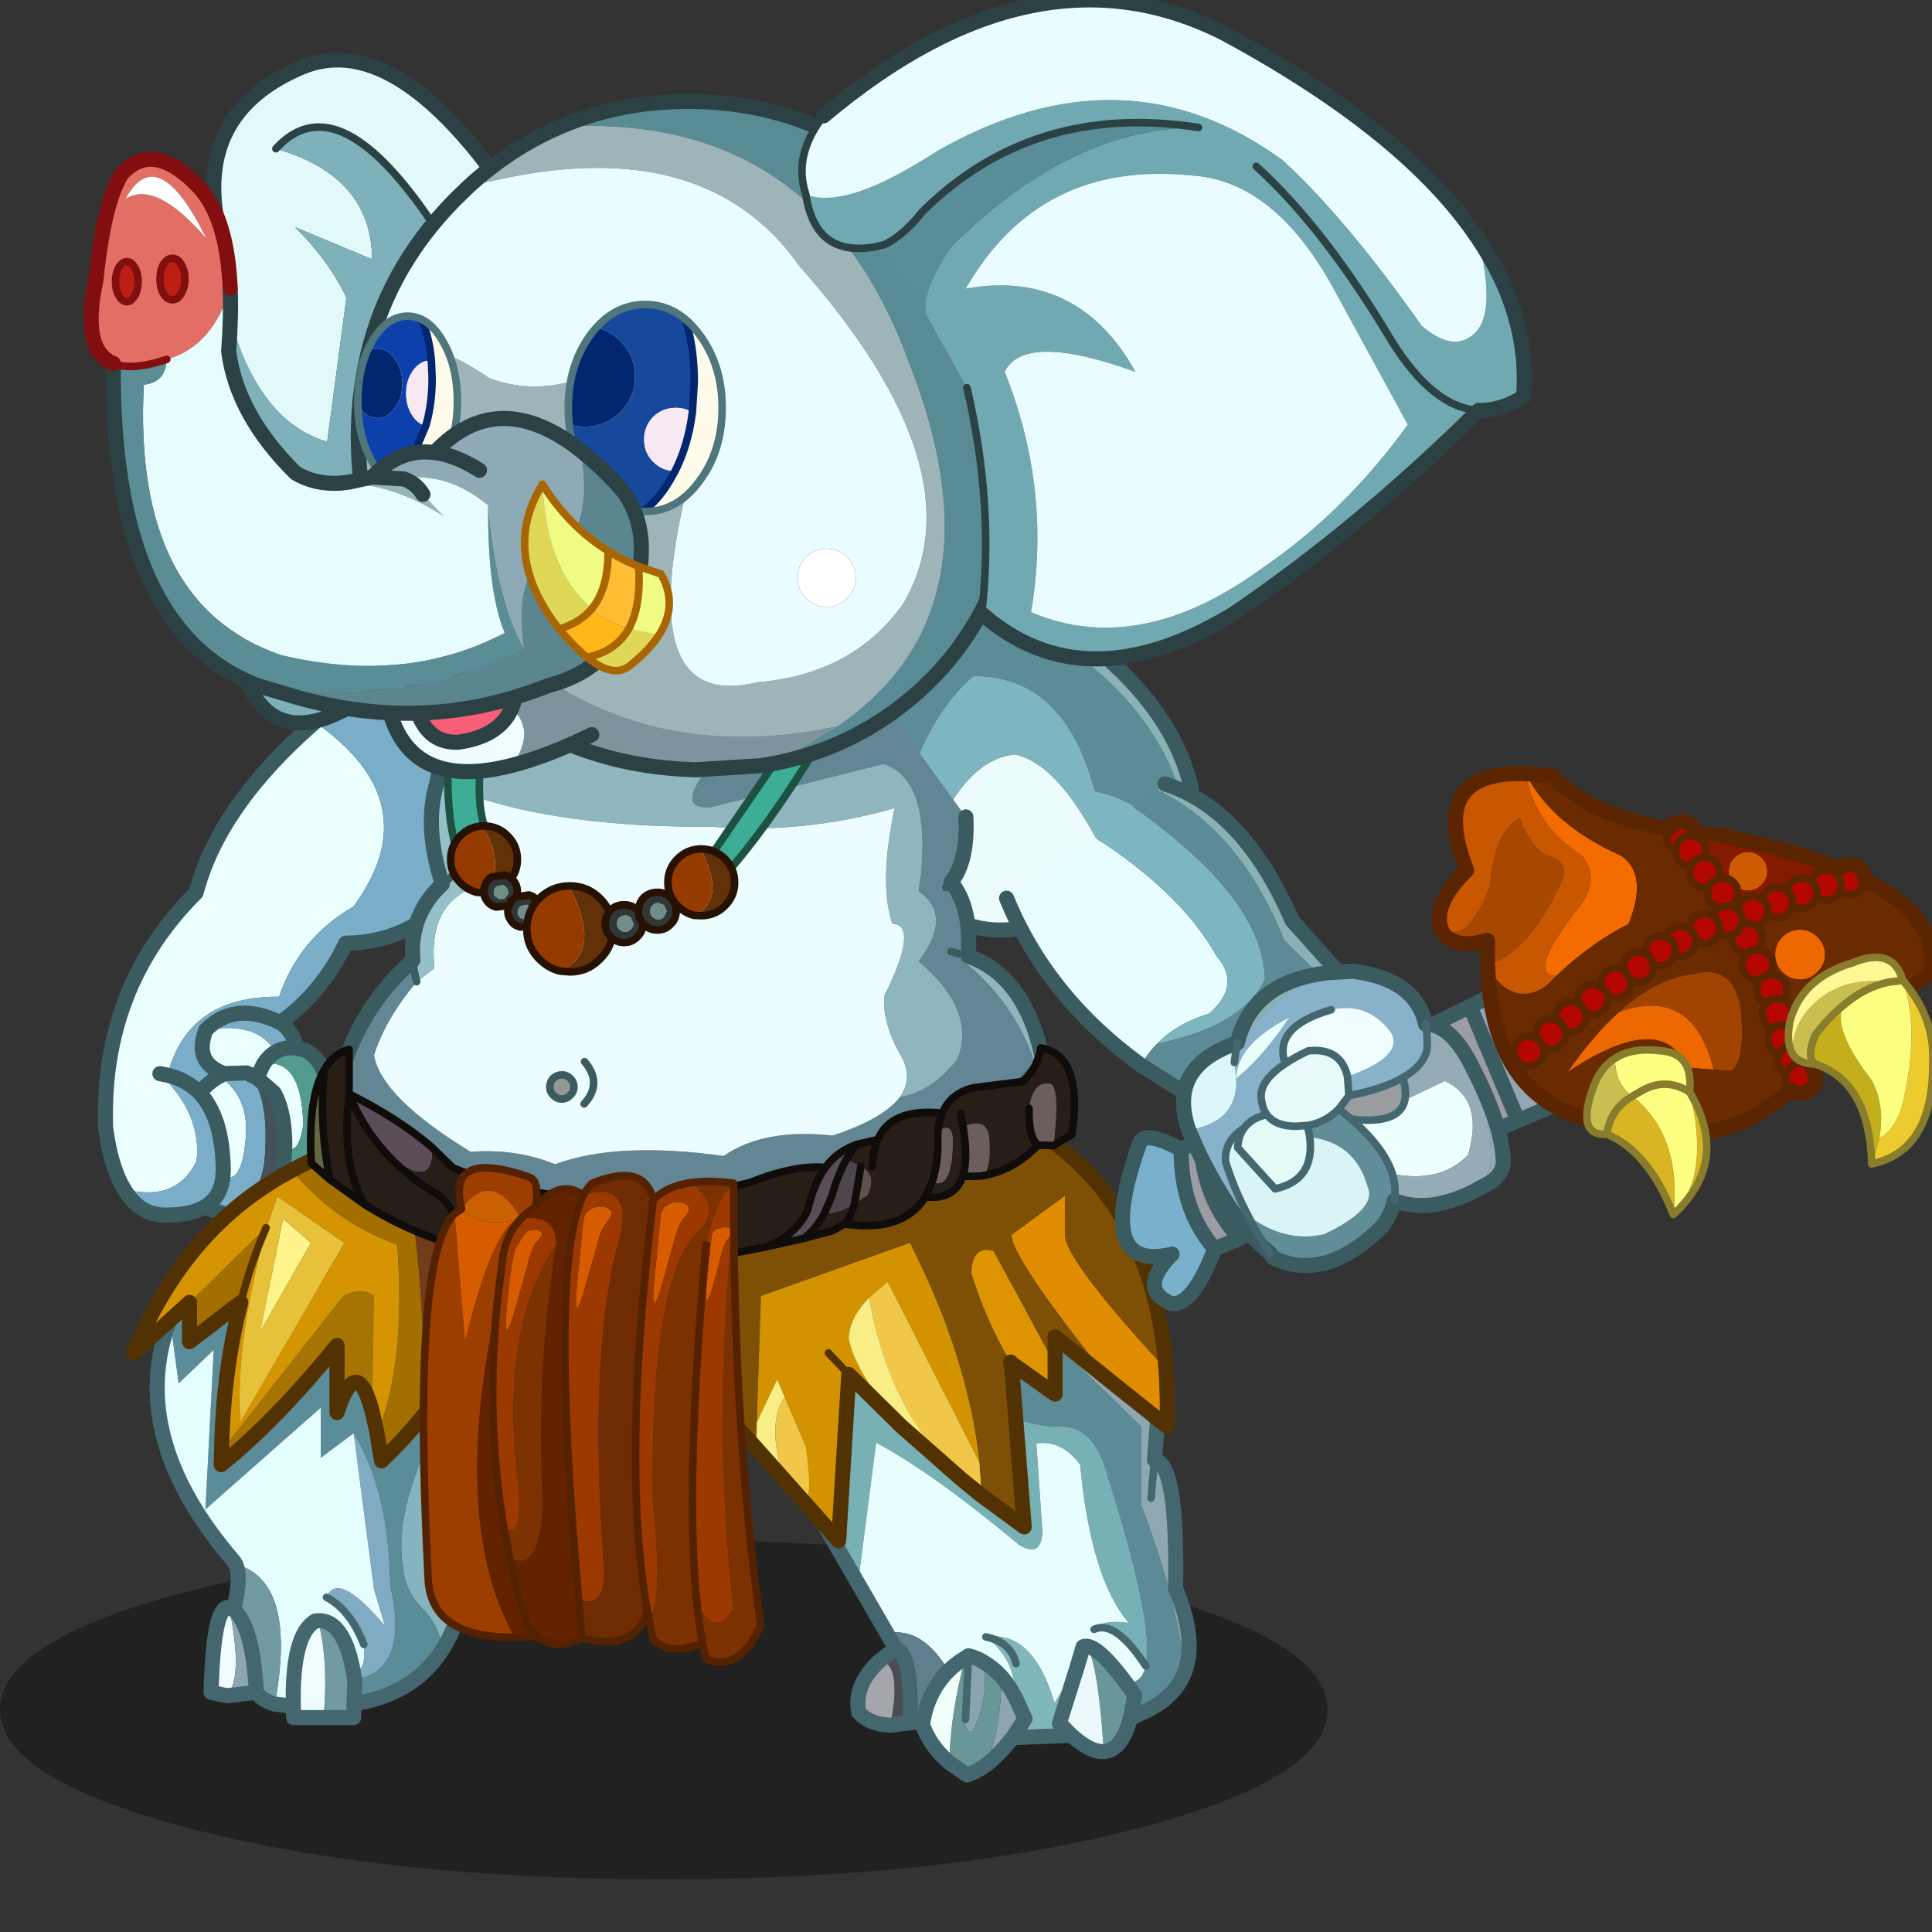 <svg xmlns:ffdec="https://www.free-decompiler.com/flash" xmlns:xlink="http://www.w3.org/1999/xlink" ffdec:objectType="frame" height="90" width="90" xmlns="http://www.w3.org/2000/svg"><rect width="100%" height="100%" fill="#333333" stroke="none"/><use ffdec:characterId="18" height="206.1" transform="matrix(.428 0 0 .428 -1.24 -.385)" width="214.9" xlink:href="#a"/><defs><g id="a" transform="translate(2.9 .9)"><use ffdec:characterId="1" height="78" transform="translate(10.63 69.033) scale(.821)" width="56.5" xlink:href="#b"/><use ffdec:characterId="2" height="68.2" transform="translate(90.38 64.43) scale(.821)" width="74.5" xlink:href="#c"/><use ffdec:characterId="3" height="77.15" transform="translate(35.58 71.382) scale(.821)" width="95.95" xlink:href="#d"/><use ffdec:characterId="4" height="45" transform="translate(0 167.6) scale(.821)" width="176" xlink:href="#e"/><use ffdec:characterId="5" height="68.85" transform="translate(86.28 137.48) scale(.821)" width="53.55" xlink:href="#f"/><use ffdec:characterId="6" height="59.85" transform="translate(16.28 138.63) scale(.821)" width="42.65" xlink:href="#g"/><use ffdec:characterId="7" height="66.85" transform="translate(13.73 113.64) scale(.821)" width="139.05" xlink:href="#h"/><use ffdec:characterId="8" height="89.9" transform="translate(22.43 5.68) scale(.821)" width="42.9" xlink:href="#i"/><use ffdec:characterId="9" height="90.85" transform="translate(38.172 10.217) scale(.821)" width="89.55" xlink:href="#j"/><use ffdec:characterId="10" height="27.45" transform="translate(38.942 33.138) scale(.821)" width="48.3" xlink:href="#k"/><clipPath id="l" transform="translate(35.7 26.45) scale(.821)"><path d="M49.25 31.55q-2.95 4.05-7.2 4.05t-7.25-4.05q-2.95-4-2.95-9.7 0-5.65 2.95-9.7 3-4 7.25-4t7.2 4q3 4.05 3 9.7 0 5.7-3 9.7M15.2 13q1.95 3.3 1.95 8t-1.95 8q-1.9 3.3-4.65 3.3-2.75 0-4.7-3.3-1.9-3.3-1.9-8t1.9-8q1.95-3.3 4.7-3.3T15.2 13" fill="#fefbea" fill-rule="evenodd"/></clipPath><g clip-path="url(#l)"><use ffdec:characterId="11" height="37.9" transform="translate(35.29 26.04) scale(.821)" width="49.55" xlink:href="#m"/></g><use ffdec:characterId="12" height="28.45" transform="translate(38.531 32.728) scale(.821)" width="49.3" xlink:href="#n"/><use ffdec:characterId="13" height="75.4" transform="translate(9.08 16.536) scale(.821)" width="78.15" xlink:href="#o"/><use ffdec:characterId="14" height="89.35" transform="translate(86.89 -.82) scale(.821)" width="97.25" xlink:href="#p"/><use ffdec:characterId="15" height="72.3" transform="translate(121.33 83.38) scale(.821)" width="109.35" xlink:href="#q"/><use ffdec:characterId="16" height="66.55" transform="translate(45.69 126.69) scale(.821)" width="45.7" xlink:href="#r"/></g><g id="b"><path d="M2.5 68.35Q.75 65.5.05 60.25q-.65-18.6 12-31.2 3-11.5 15.75-22.6Q43.05 17.1 32.9 30.9q-7.2 4.15-9.85 11.95-12.1-.1-14.8 10.4l-1-.2q5.6 5.45 4.85 11.6-2.7 5.5-9.6 3.7M20.1 53.6l-1.35-.65-2.95.1q-4.15-1.45-2.45-5.8 6.95-1.15 9.2 2.95-.9.55-1.55 1.55 5.05-.8 5.25 8.1-.65 4.2-2.45 2.95.05-4.55-1.4-7.2l-2.3-2 .9-1.85-.9 1.85m-7.6 2q1.3-1.5 2.6-2.2 4.25 2.8 3.45 8.9-.55 5.45-2.95 4.35l.05-.85q-.1-7-3.15-10.2" fill="#ebffff" fill-rule="evenodd" transform="translate(1 5.2)"/><path d="M2.5 68.35q6.9 1.8 9.6-3.7.75-6.15-4.85-11.6l1 .2q2.7-10.5 14.8-10.4 2.65-7.8 9.85-11.95 10.15-13.8-5.1-24.45Q38.7-4.35 48.05-4.2q3.6 3.25 6.45 18.8-7.8 21.1-22.6 21.15-3.1 6.5-8.7 10.55.9.55 1.45 1.5.6.9.55 1.85-1.5-.15-2.65.55-2.25-4.1-9.2-2.95-1.7 4.35 2.45 5.8l2.95-.1q3.15 2.6 2.35 11.9-1.15 6.55-5.2 6.8l-.25-.05-2.5-.85q-1.95 1.1-5.4 1.05-3.3-.1-5.25-3.45M23.2 46.3l-.85-.4q-5.45-2.25-9 1.35 3.55-3.6 9-1.35l.85.4m-10.7 9.3q-1.7-1.75-4.25-2.35 2.55.6 4.25 2.35 3.05 3.2 3.15 10.2l-.05.85q2.4 1.1 2.95-4.35.8-6.1-3.45-8.9-1.3.7-2.6 2.2m3.3-2.55-.7.35.7-.35m-.2 13.6q-.25 2.8-2.45 4.1 2.2-1.3 2.45-4.1" fill="#7aadc8" fill-rule="evenodd" transform="translate(1 5.2)"/><path d="m25.2 49.65 1.25.25q5 2.45 2.4 15.15-1.65 5.85-6.9 5.1l1.15-1.3q.6-3.35.7-6.05 1.8 1.25 2.45-2.95-.2-8.9-5.25-8.1.65-1 1.55-1.55 1.15-.7 2.65-.55" fill="#539b8f" fill-rule="evenodd" transform="translate(1 5.2)"/><path d="M21.95 70.15q-2.45 2.2-6.05 1.5 4.05-.25 5.2-6.8.8-9.3-2.35-11.9l1.35.65 2.3 2q1.45 2.65 1.4 7.2-.1 2.7-.7 6.05l-1.15 1.3" fill="#44525b" fill-rule="evenodd" transform="translate(1 5.2)"/><path d="M28.8 11.65q-12.75 11.1-15.75 22.6-12.65 12.6-12 31.2.7 5.25 2.45 8.1Q5.45 76.9 8.75 77q3.45.05 5.4-1.05 2.2-1.3 2.45-4.1l.05-.85q-.1-7-3.15-10.2 1.3-1.5 2.6-2.2l.7-.35 2.95-.1 1.35.65.9-1.85q.65-1 1.55-1.55 1.15-.7 2.65-.55l1.25.25q5 2.45 2.4 15.15-1.65 5.85-6.9 5.1-2.45 2.2-6.05 1.5m-8.65-18.6 1 .2q2.55.6 4.25 2.35m15.3-49.15Q39.7.85 49.05 1q3.6 3.25 6.45 18.8-7.8 21.1-22.6 21.15-3.1 6.5-8.7 10.55.9.55 1.45 1.5.6.9.55 1.85M16.65 76.8l-2.5-.85m.2-23.5q-1.7 4.35 2.45 5.8m-2.45-5.8q3.55-3.6 9-1.35l.85.4m-3.1 7.3 2.3 2q1.45 2.65 1.4 7.2-.1 2.7-.7 6.05l-1.15 1.3" fill="none" stroke="#3a5b5f" stroke-linecap="round" stroke-linejoin="round" stroke-width="2"/></g><g id="c"><path d="M43.3 30.7q-3.7-4.1-9.25-5.3Q30 10.05 17.95 10.15q-7.45 6.4-10.35 20.9L0 12.4Q9.75.6 19.15.05q22.2 10.1 26.65 27.05l-2.5 3.6" fill="#5c8c96" fill-rule="evenodd" transform="translate(1 1)"/><path d="M7.6 31.05q2.9-14.5 10.35-20.9 12.05-.1 16.1 15.25 5.55 1.2 9.25 5.3-2.7 3.35-6.45 6.3-6.9-15.3-13.5-16.45-8 .9-13 17.35L7.6 31.05" fill="#7db6c1" fill-rule="evenodd" transform="translate(1 1)"/><path d="M10.35 37.9q5-16.45 13-17.35 6.6 1.15 13.5 16.45-4.05 3.1-9.3 5.7-10.6 3.7-17.2-4.8" fill="#ecfcfc" fill-rule="evenodd" transform="translate(1 1)"/><path d="M45.8 27.1Q41.35 10.15 19.15.05 24.45-.25 29.6 3q14.65 10.15 17.25 22.15L45.8 27.1" fill="#89b2b4" fill-rule="evenodd" transform="translate(1 1)"/><path d="m44.3 31.7 2.5-3.6 1.05-1.95Q45.25 14.15 30.6 4 25.45.75 20.15 1.05 10.75 1.6 1 13.4l7.6 18.65 2.75 6.85q6.6 8.5 17.2 4.8 5.25-2.6 9.3-5.7 3.75-2.95 6.45-6.3z" fill="none" stroke="#3a5b5f" stroke-linecap="round" stroke-linejoin="round" stroke-width="2"/><path d="M42.3 58.9q-1.25 1.25-2.1 2.85Q27.7 52.7 22.35 39.6l11.9-7.9q11.25 7.2 16 15.65 3.25 3.8-1.05 7.55-4.3 1.3-6.9 4" fill="#e8fdff" fill-rule="evenodd" transform="translate(1 1)"/><path d="M42.35 25.2q11 5.45 16.8 19.95L71.4 57.2q-12.1 9.5-24.25 8.95l-6.95-4.4q.85-1.6 2.1-2.85 11.35-2.35 14.3-8.55-.25-10.85-17.5-22.8l3.25-2.35" fill="#5c8b95" fill-rule="evenodd" transform="translate(1 1)"/><path d="M71.4 57.2 59.15 45.15q-5.8-14.5-16.8-19.95l1-.75q10.5 3.35 16.85 18.1L72.5 56.3l-1.1.9" fill="#89b2b4" fill-rule="evenodd" transform="translate(1 1)"/><path d="M39.1 27.55q17.25 11.95 17.5 22.8-2.95 6.2-14.3 8.55 2.6-2.7 6.9-4 4.3-3.75 1.05-7.55-4.75-8.45-16-15.65l4.85-4.15" fill="#7db6c1" fill-rule="evenodd" transform="translate(1 1)"/><path d="m72.4 58.2 1.1-.9-12.3-13.75q-6.35-14.75-16.85-18.1m-3.15 37.3 6.95 4.4q12.15.55 24.25-8.95m-31.2 4.55Q28.7 53.7 23.35 40.6" fill="none" stroke="#3a5b5f" stroke-linecap="round" stroke-linejoin="round" stroke-width="2"/></g><g id="d"><path d="m84 36-2.3-.6q8.6 6.15 11.45 15.7-14.35 16.65-53.5 20.3Q6.55 76.45 0 54.95q2.35-11.35 10.4-18.4.1 1.35.5 2.85-4.2 5.05-5.65 9.75.95 5.55 12.8 12.8 6.1-.45 11.2 1.65 8.2-3.05 22.35-1.1 5.3-3.7 14.45-2.7 6.75-2.25 8.9-5.1 4.2-.65 7.65-5.05 2.55-6.45-5.15-12.95 4.6-6.05 0-9.3 2-14.75-4.7-16.85l-22.8 5.7q-5.25.45.55-6.4Q52.7 7.9 50 3.1L70.95 0 83.7 17.55q.3 5.85-1.95 8.65Q84.5 29.55 84 36m-2.95-9.1.7-.7-.7.7" fill="#628694" fill-rule="evenodd" transform="translate(1 3.8)"/><path d="m81.7 35.4 2.3.6q7.8 2.75 9.95 14.1l-.8 1Q90.3 41.55 81.7 35.4M13.6 13q.85-5.95 6.5-13.25L50 3.1q2.7 4.8.5 6.75-5.8 6.85-.55 6.4l22.8-5.7q6.7 2.1 4.7 16.85 4.6 3.25 0 9.3 7.7 6.5 5.15 12.95-3.45 4.4-7.65 5.05 1.65-2.3.4-5-2.8-4.8-2.45-8.45 4.65-9.35 1.05-9.55-1.8-5.3.3-15.3-12.15 3.45-24.3 2.45-18.9.15-31.85-4.1-2.35-.8-4.5-1.75" fill="#8fb5be" fill-rule="evenodd" transform="translate(1 3.8)"/><path d="M18.1 14.75q12.95 4.25 31.85 4.1 12.15 1 24.3-2.45-2.1 10-.3 15.3 3.6.2-1.05 9.55-.35 3.65 2.45 8.45 1.25 2.7-.4 5-2.15 2.85-8.9 5.1-9.15-1-14.45 2.7-14.15-1.95-22.35 1.1-5.1-2.1-11.2-1.65Q6.2 54.7 5.25 49.15q1.45-4.7 5.65-9.75l2.35-1.8q-.95-9.05 6.2-11-3.2-7.4-1.35-11.85m13.65 38.6q0-.65-.5-1.15-.45-.45-1.1-.45-.65 0-1.15.45-.45.5-.45 1.15 0 .65.45 1.1.5.5 1.15.5.65 0 1.1-.5.5-.45.5-1.1m1.35 2.25q2.5-2.75.05-5.6 2.45 2.85-.05 5.6" fill="#ebfdff" fill-rule="evenodd" transform="translate(1 3.8)"/><path d="M10.4 36.55q-.55-5.95 3.9-10.1-2.5-7.7-.7-13.45 2.15.95 4.5 1.75-1.85 4.45 1.35 11.85-7.15 1.95-6.2 11l-2.35 1.8q-.4-1.5-.5-2.85m6.05-11.85-2.15 1.75 2.15-1.75" fill="#95c0c9" fill-rule="evenodd" transform="translate(1 3.8)"/><path d="M31.75 53.35q0 .65-.5 1.1-.45.5-1.1.5-.65 0-1.15-.5-.45-.45-.45-1.1 0-.65.45-1.15.5-.45 1.15-.45.65 0 1.1.45.5.5.5 1.15" fill="#949899" fill-rule="evenodd" transform="translate(1 3.8)"/><path d="M85 39.8q.5-6.45-2.25-9.8 2.25-2.8 1.95-8.65M85 39.8q7.8 2.75 9.95 14.1l-.8 1Q79.8 71.55 40.65 75.2 7.55 80.25 1 58.75q2.35-11.35 10.4-18.4-.55-5.95 3.9-10.1-2.5-7.7-.7-13.45.85-5.95 6.5-13.25" fill="none" stroke="#3a5b5f" stroke-linecap="round" stroke-linejoin="round" stroke-width="2"/><path d="m81.7 35.4 2.3.6m-2.25-9.8-.7.7M10.9 39.4q-.4-1.5-.5-2.85m3.9-10.1 2.15-1.75m15.3 28.65q0 .65-.5 1.1-.45.5-1.1.5-.65 0-1.15-.5-.45-.45-.45-1.1 0-.65.45-1.15.5-.45 1.15-.45.65 0 1.1.45.5.5.5 1.15m1.4-3.35q2.45 2.85-.05 5.6" fill="none" stroke="#3a5b5f" stroke-linecap="round" stroke-linejoin="round" transform="translate(1 3.8)"/><path d="M62.7 4.05h3.75q-7.8 13.4-14.4 20.9l-2.1-2.3L62.7 4.05M16.45-3.3l4.9 2.65q-3.5 14.5-1.3 19.9l-3.6 3.4q-2.85-7.75 0-25.95" fill="#3dad95" fill-rule="evenodd" transform="translate(1 3.8)"/><path d="M16.45-3.3q-2.85 18.2 0 25.95l3.6-3.4q-2.2-5.4 1.3-19.9l-4.9-2.65M62.7 4.05l-12.75 18.6 2.1 2.3q6.6-7.5 14.4-20.9H62.7z" fill="none" stroke="#1d5242" stroke-linecap="round" stroke-linejoin="round" transform="translate(1 3.8)"/><path d="M48.5 21.8h.1q1.85 0 3.15 1.3 1.3 1.3 1.3 3.15 0 1.8-1.3 3.1t-3.15 1.3l-.95-.05q4.45-2 .85-8.8" fill="#623108" fill-rule="evenodd" transform="translate(1 3.8)"/><path d="M48.5 21.8q3.6 6.8-.85 8.8-1.2-.3-2.15-1.25-1.3-1.3-1.3-3.1 0-1.85 1.3-3.15 1.25-1.25 3-1.3" fill="#953b00" fill-rule="evenodd" transform="translate(1 3.8)"/><path d="m47.65 30.6.95.05q1.85 0 3.15-1.3 1.3-1.3 1.3-3.1 0-1.85-1.3-3.15-1.3-1.3-3.15-1.3h-.1q-1.75.05-3 1.3-1.3 1.3-1.3 3.15 0 1.8 1.3 3.1.95.95 2.15 1.25z" fill="none" stroke="#271103" stroke-linecap="round" stroke-linejoin="round" transform="translate(1 3.8)"/><path d="M19.7 18.75h.1q1.85 0 3.15 1.3 1.3 1.3 1.3 3.15 0 1.8-1.3 3.1t-3.15 1.3l-.95-.05q4.45-2 .85-8.8" fill="#623108" fill-rule="evenodd" transform="translate(1 3.8)"/><path d="M18.85 27.55q-1.2-.3-2.15-1.25-1.3-1.3-1.3-3.1 0-1.85 1.3-3.15 1.25-1.25 3-1.3 3.6 6.8-.85 8.8" fill="#953b00" fill-rule="evenodd" transform="translate(1 3.8)"/><path d="M19.7 18.75h.1q1.85 0 3.15 1.3 1.3 1.3 1.3 3.15 0 1.8-1.3 3.1t-3.15 1.3l-.95-.05q-1.2-.3-2.15-1.25-1.3-1.3-1.3-3.1 0-1.85 1.3-3.15 1.25-1.25 3-1.3z" fill="none" stroke="#271103" stroke-linecap="round" stroke-linejoin="round" transform="translate(1 3.8)"/><path d="M19.9 26.8q.2-.85 1-1.3l1.7-.25q.85.25 1.35 1.05.45.8.2 1.65-.25.9-1.05 1.35l-1.65.2q-.9-.2-1.35-1-.5-.8-.2-1.7m1.25.45q-.15.45.05.75l.65.45.7-.1.5-.6-.15-.75q-.2-.3-.55-.45l-.8.15q-.35.2-.4.55" fill="#2f3837" fill-rule="evenodd" transform="translate(1 3.8)"/><path d="M21.15 27.25q.05-.35.4-.55l.8-.15q.35.15.55.45l.15.75-.5.6-.7.1-.65-.45q-.2-.3-.05-.75" fill="#708d88" fill-rule="evenodd" transform="translate(1 3.8)"/><path d="M19.9 26.8q.2-.85 1-1.3l1.7-.25q.85.25 1.35 1.05.45.8.2 1.65-.25.9-1.05 1.35l-1.65.2q-.9-.2-1.35-1-.5-.8-.2-1.7z" fill="none" stroke="#271103" stroke-linecap="round" stroke-linejoin="round" transform="translate(1 3.8)"/><path d="M25.8 27.9q.85.25 1.35 1.05.45.8.2 1.65-.25.9-1.05 1.35l-1.65.2q-.9-.2-1.35-1-.5-.8-.2-1.7.2-.85 1-1.3l1.7-.25m-.05 3.1.5-.6-.15-.75-.55-.45-.8.15q-.35.2-.4.55-.15.45.05.75.2.35.65.45l.7-.1" fill="#2f3837" fill-rule="evenodd" transform="translate(1 3.8)"/><path d="m25.75 31-.7.1q-.45-.1-.65-.45-.2-.3-.05-.75.05-.35.4-.55l.8-.15.55.45.15.75-.5.6" fill="#708d88" fill-rule="evenodd" transform="translate(1 3.8)"/><path d="M25.8 27.9q.85.25 1.35 1.05.45.8.2 1.65-.25.9-1.05 1.35l-1.65.2q-.9-.2-1.35-1-.5-.8-.2-1.7.2-.85 1-1.3l1.7-.25z" fill="none" stroke="#271103" stroke-linecap="round" stroke-linejoin="round" transform="translate(1 3.8)"/><path d="M31.05 26.7h.15q2.35 0 4 1.65 1.7 1.7 1.7 4.05 0 2.35-1.7 4-1.65 1.7-4 1.7l-1.25-.1q5.75-2.55 1.1-11.3" fill="#623108" fill-rule="evenodd" transform="translate(1 3.8)"/><path d="M29.95 38q-1.55-.35-2.8-1.6-1.65-1.65-1.65-4t1.65-4.05q1.65-1.6 3.9-1.65 4.65 8.75-1.1 11.3" fill="#953b00" fill-rule="evenodd" transform="translate(1 3.8)"/><path d="M31.05 26.7h.15q2.35 0 4 1.65 1.7 1.7 1.7 4.05 0 2.35-1.7 4-1.65 1.7-4 1.7l-1.25-.1q-1.55-.35-2.8-1.6-1.65-1.65-1.65-4t1.65-4.05q1.65-1.6 3.9-1.65z" fill="none" stroke="#271103" stroke-linecap="round" stroke-linejoin="round" transform="translate(1 3.8)"/><path d="M39.65 31.7q0 .45-.35.75-.3.35-.75.35t-.8-.35q-.3-.3-.3-.75t.3-.8q.35-.3.8-.3.45 0 .75.3l.35.8" fill="#708d88" fill-rule="evenodd" transform="translate(1 3.8)"/><path d="m39.65 31.7-.35-.8q-.3-.3-.75-.3t-.8.3q-.3.35-.3.8 0 .45.3.75.35.35.8.35.45 0 .75-.35.35-.3.35-.75m1.25 0q0 1.05-.75 1.75-.7.75-1.75.75t-1.8-.75q-.7-.7-.7-1.75t.7-1.8q.75-.7 1.8-.7t1.75.7q.75.75.75 1.8" fill="#2f3837" fill-rule="evenodd" transform="translate(1 3.8)"/><path d="M40.9 31.7q0 1.05-.75 1.75-.7.75-1.75.75t-1.8-.75q-.7-.7-.7-1.75t.7-1.8q.75-.7 1.8-.7t1.75.7q.75.75.75 1.8z" fill="none" stroke="#271103" stroke-linecap="round" stroke-linejoin="round" transform="translate(1 3.8)"/><path d="m44.05 30.05-.35.75q-.3.35-.75.35t-.8-.35q-.3-.3-.3-.75t.3-.8q.35-.3.8-.3l.75.3.35.8" fill="#708d88" fill-rule="evenodd" transform="translate(1 3.8)"/><path d="M42.8 27.55q1.05 0 1.75.7.75.75.75 1.8t-.75 1.75q-.7.75-1.75.75T41 31.8q-.7-.7-.7-1.75t.7-1.8q.75-.7 1.8-.7m1.25 2.5-.35-.8-.75-.3q-.45 0-.8.3-.3.35-.3.8 0 .45.3.75.35.35.8.35.45 0 .75-.35l.35-.75" fill="#2f3837" fill-rule="evenodd" transform="translate(1 3.8)"/><path d="M42.8 27.55q1.05 0 1.75.7.75.75.75 1.8t-.75 1.75q-.7.75-1.75.75T41 31.8q-.7-.7-.7-1.75t.7-1.8q.75-.7 1.8-.7z" fill="none" stroke="#271103" stroke-linecap="round" stroke-linejoin="round" transform="translate(1 3.8)"/></g><g id="f"><path d="M43.75 52.1q-1.15 4.25-3.5 4.4-1-14.35-2.75-13.9 1.6-.65 5.6 4.7l1.25 1.75-.6 3.05m-19.1 6.15q-1.3.95-2.55 1.35L19.8 58q-.05-5.8 2.05-13.9l.45-.3-.4 8.45-.05.3q-.05 1.35.95 1.35 2.1-3.9 1.6-9.2 1.2.7 2.3 1.9-.15 7.15-2.05 11.65" fill="#699797" fill-rule="evenodd" transform="translate(1 8.25)"/><path d="M40.25 56.5q-1.8.1-4.3-2.15l-1.6-1.6 2.3-7.3.85-2.85q1.75-.45 2.75 13.9" fill="#ebf9fa" fill-rule="evenodd" transform="translate(1 8.25)"/><path d="m35.95 54.35-7.8.3 1.65-2.5-1.25-2.75q0-5.2-3.95-8.1 6.25-.9 9.1 8.75l2.95-4.6-2.3 7.3 1.6 1.6M24.6 41.3q3.35.7 4 3.55-.65-2.85-4-3.55" fill="#80b7ba" fill-rule="evenodd" transform="translate(1 8.25)"/><path d="M51 45.85q-1.2 3.3-5 5.2l-2.25 1.05.6-3.05-1.25-1.75q2.1.35 2.7-2.15 1.2-5.5-4.95-24.85-1.85-7.5-7.1-6.85Q25.1 12.95 3.65 0L25.7-5.65l19.5 19.1v10.4q4.65 12.05 5.8 22" fill="#5c8a97" fill-rule="evenodd" transform="translate(1 8.25)"/><path d="M7.65 34.2.95 22.6Q-1.85 7.15 3.65 0q21.45 12.95 30.1 13.45 5.25-.65 7.1 6.85Q47 39.65 45.8 45.15 41.75 39 38.95 40.3q1-1.35 4.6-.85-5.05-5.9-6.45-21-2.5-3.3-5.8-2.8l.8 11.75q-.2 3.55-3.15 1.65-11.4-9.5-18.9-13.5L7.65 34.2" fill="#77b1b5" fill-rule="evenodd" transform="translate(1 8.25)"/><path d="M11.5 40.85 7.65 34.2l2.4-18.65q7.5 4 18.9 13.5 2.95 1.9 3.15-1.65l-.8-11.75q3.3-.5 5.8 2.8 1.4 15.1 6.45 21-3.6-.5-4.6.85 2.8-1.3 6.85 4.85-.6 2.5-2.7 2.15-4-5.35-5.6-4.7l-.85 2.85-2.95 4.6q-2.85-9.65-9.1-8.75 3.95 2.9 3.95 8.1-.85-1.65-1.85-2.8-1.1-1.2-2.3-1.9-1-.65-2.1-.9l-.45.3q-1.25.75-2.2 1.7-3.55-5.95-8.15-4.95" fill="#e8fdfe" fill-rule="evenodd" transform="translate(1 8.25)"/><path d="M28.15 54.65q-1.8 2.3-3.5 3.6 1.9-4.5 2.05-11.65 1 1.15 1.85 2.8l1.25 2.75-1.65 2.5" fill="#8da5b1" fill-rule="evenodd" transform="translate(1 8.25)"/><path d="M22.3 43.8q1.1.25 2.1.9.5 5.3-1.6 9.2-1 0-.95-1.35l.05-.3.4-8.45" fill="#89a3b0" fill-rule="evenodd" transform="translate(1 8.25)"/><path d="M19.8 58q-2.65-2.25-3.6-5.1.65-4.3 3.45-7.1.95-.95 2.2-1.7-2.1 8.1-2.05 13.9" fill="#effef9" fill-rule="evenodd" transform="translate(1 8.25)"/><path d="m16.2 52.9-.95-.3-.7-.3q.3-8.7-1.9-9.45l-1.15-2q4.6-1 8.15 4.95-2.8 2.8-3.45 7.1" fill="#617e8e" fill-rule="evenodd" transform="translate(1 8.25)"/><path d="m15.25 52.6-3.3.4q1.55-8.05-1.35-8.6l2.05-1.55q2.2.75 1.9 9.45l.7.3" fill="#494c53" fill-rule="evenodd" transform="translate(1 8.25)"/><path d="M11.95 53q-2.7-.05-4.2-1.7-.7-3.7 2.85-6.9 2.9.55 1.35 8.6" fill="#a5a6ab" fill-rule="evenodd" transform="translate(1 8.25)"/><path d="m25.7-5.65 6.6-1.6L39.4 0l8.35 7.7-.8 10.15q3.1.35 2.8 17 2.8 6.7 1.25 11-1.15-9.95-5.8-22v-10.4L25.7-5.65M46.5 22.9l.45-5.05-.45 5.05" fill="#8da8b1" fill-rule="evenodd" transform="translate(1 8.25)"/><path d="M26.7 2.6 33.3 1l7.1 7.25 8.35 7.7-.8 10.15q3.1.35 2.8 17 2.8 6.7 1.25 11-1.2 3.3-5 5.2l-2.25 1.05q-1.15 4.25-3.5 4.4-1.8.1-4.3-2.15l-7.8.3q-1.8 2.3-3.5 3.6-1.3.95-2.55 1.35l-2.3-1.6q-2.65-2.25-3.6-5.1l-.95-.3-3.3.4q-2.7-.05-4.2-1.7-.7-3.7 2.85-6.9l2.05-1.55-1.15-2-3.85-6.65-6.7-11.6q-2.8-15.45 2.7-22.6L26.7 2.6m-3.4 49.45q1.1.25 2.1.9 1.2.7 2.3 1.9 1 1.15 1.85 2.8l1.25 2.75-1.65 2.5m8.5-9.2.85-2.85q1.6-.65 5.6 4.7l1.25 1.75-.6 3.05m-21.9-8 .45-.3m-2.65 2q.95-.95 2.2-1.7m-5.65 8.8q.65-4.3 3.45-7.1m-7-2.95q2.2.75 1.9 9.45l.7.3m21.4-7.15-2.3 7.3 1.6 1.6" fill="none" stroke="#44676f" stroke-linecap="round" stroke-linejoin="round" stroke-width="2"/><path d="M45.8 45.15Q41.75 39 38.95 40.3M22.3 43.8l-.4 8.45m25.05-34.4-.45 5.05M28.6 44.85q-.65-2.85-4-3.55" fill="none" stroke="#44676f" stroke-linecap="round" stroke-linejoin="round" transform="translate(1 8.25)"/></g><g id="g"><path d="m1.7 5.05 1.65-3.6q17.4-4.05 34.05 3.3l1.05 11.75Q31.2 29.75 32.6 37.9q.25 3.35 3.05 6 2.05 2.35 2.05 5.1-3.85 5.85-11.6 7l.1-3.15q7.3-1.3 4.7-12.55-.15-12.4-4.85-20.15L21.7 23.4v-6.65L6.4 30.25 7.5 9.1l-4.65 4.45-1.15-8.5" fill="#5b8c9a" fill-rule="evenodd" transform="translate(1 1)"/><path d="M26.05 20.15q4.7 7.75 4.85 20.15 2.6 11.25-4.7 12.55l-.3-1.65q1.85 1.05 1.5-3.05-1.8-4.6-4.95-6.25 1.5-3.65 7.75 3.8l-1.45-4.85-2.7-20.7" fill="#81abc3" fill-rule="evenodd" transform="translate(1 1)"/><path d="m18.05 56.35-2.45-.3q3-16.3-5.2-18.55l-.25-.4Q-4.15 20.5 1.7 5.05l1.15 8.5L7.5 9.1 6.4 30.25l15.3-13.5v6.65l4.35-3.25 2.7 20.7 1.45 4.85q-6.25-7.45-7.75-3.8 3.15 1.65 4.95 6.25.35 4.1-1.5 3.05-1.3-6.3-4.55-6.2l-.4.05q-3.1 1.85-2.9 11.3" fill="#e4feff" fill-rule="evenodd" transform="translate(1 1)"/><path d="m38.45 16.5 2.2 25.1q-.95 4.35-2.95 7.4 0-2.75-2.05-5.1-2.8-2.65-3.05-6-1.4-8.15 5.85-21.4" fill="#85b4be" fill-rule="evenodd" transform="translate(1 1)"/><path d="m26.1 56-.05 1.85h-4q.7-7.25-.7-12.85 3.25-.1 4.55 6.2l.3 1.65-.1 3.15m-10.5.05q-1.65-.45-2.45-1.55-.45-8.75-3-10.95 1.05-4.35.25-6.05 8.2 2.25 5.2 18.55" fill="#7199a1" fill-rule="evenodd" transform="translate(1 1)"/><path d="M22.05 57.85H18.1l-.05-1.5q-.2-9.45 2.9-11.3l.4-.05q1.4 5.6.7 12.85m-12.8-2.9-2.1-.45q.3-11.6 2.4-11.25 1.9 9.35-.3 11.7" fill="#effdff" fill-rule="evenodd" transform="translate(1 1)"/><path d="m13.15 54.5-3.9.45q2.2-2.35.3-11.7l.6.3q2.55 2.2 3 10.95" fill="#8ea6b0" fill-rule="evenodd" transform="translate(1 1)"/><path d="m2.7 6.05 1.65-3.6q17.4-4.05 34.05 3.3l1.05 11.75 2.2 25.1q-.95 4.35-2.95 7.4-3.85 5.85-11.6 7l-.05 1.85H19.1l-.05-1.5-2.45-.3q-1.65-.45-2.45-1.55l-3.9.45-2.1-.45q.3-11.6 2.4-11.25l.6.3q1.05-4.35.25-6.05l-.25-.4Q-3.15 21.5 2.7 6.05m24.5 47.8L27.1 57m-8.05.35q-.2-9.45 2.9-11.3l.4-.05q3.25-.1 4.55 6.2l.3 1.65m-16.05-9.3q2.55 2.2 3 10.95" fill="none" stroke="#44676f" stroke-linecap="round" stroke-linejoin="round" stroke-width="2"/><path d="M27.4 48.15q-1.8-4.6-4.95-6.25" fill="none" stroke="#44676f" stroke-linecap="round" stroke-linejoin="round" transform="translate(1 1)"/></g><g id="h"><path d="m19.8 22.65 3.7 3.2-6.7 11.65 3-14.85" fill="#fff48c" fill-rule="evenodd" transform="translate(1 .5)"/><path d="m19.8 22.65-3 14.85 6.7-11.65-3.7-3.2m-2.25 1.2 1.5-4.15 8.9 6.15-13.8 23.7q-.75-9.9 3.4-25.7" fill="#e7c13a" fill-rule="evenodd" transform="translate(1 .5)"/><path d="m32.25 51.05-.65-2.9.25-15.25q-1.55-1.3-4.1 0l-16.1 20.5q.2-10.55 2.55-19.65 1.3-5.2 3.35-9.9-4.15 15.8-3.4 25.7l13.8-23.7-8.9-6.15-1.5 4.15-10.15 9.9-7.4 6.7q6.85-16.75 20.95-24.2 5.65 6.8 14 9.85 1.1 15.95-2.7 24.95" fill="#d59402" fill-rule="evenodd" transform="translate(1 .5)"/><path d="M36.25 17.45q2.55 14.8 2.1 31.35-2.65 3.25-5.5 5.95l-.6-3.7q3.8-9 2.7-24.95-8.35-3.05-14-9.85 2.05-1.15 4.3-2.05l11 3.25M14.2 33.75l-6.8 5.2v-5.2l10.15-9.9q-2.05 4.7-3.35 9.9" fill="#a36f00" fill-rule="evenodd" transform="translate(1 .5)"/><path d="M31.6 48.15q-2.05-7.75-4.65.2v-8.9q-8.1 9.95-15.35 15.8l.05-1.85 16.1-20.5q2.55-1.3 4.1 0l-.25 15.25" fill="#a67403" fill-rule="evenodd" transform="translate(1 .5)"/><path d="m36.25 17.45 3.3 1L46.7 35.5q-3.8 7.55-8.35 13.3.45-16.55-2.1-31.35" fill="#723c1a" fill-rule="evenodd" transform="translate(1 .5)"/><path d="M39.35 49.3Q43.9 43.55 47.7 36l-7.15-17.05-3.3-1-11-3.25q-2.25.9-4.3 2.05Q7.85 24.2 1 40.95l7.4-6.7v5.2l6.8-5.2q-2.35 9.1-2.55 19.65l-.05 1.85q7.25-5.85 15.35-15.8v8.9q2.6-7.95 4.65-.2l.65 2.9.6 3.7q2.85-2.7 5.5-5.95" fill="none" stroke="#523203" stroke-linecap="round" stroke-linejoin="round" stroke-width="2"/><path d="M17.55 23.85q-2.05 4.7-3.35 9.9" fill="none" stroke="#523203" stroke-linecap="round" stroke-linejoin="round" transform="translate(1 .5)"/><path d="M129.5 44.2q-13.55-16.95-13.1-19.45l7.05-5.15V25q.55 3.7 13.4 17.6.25 3.6.15 7.6l-7.45-5.95-.05-.05" fill="#e08d01" fill-rule="evenodd" transform="translate(1 .5)"/><path d="M136.85 42.6Q124 28.7 123.45 25v-5.4l-7.05 5.15q-.45 2.5 13.1 19.45l-7.35-5.9v3.8L114 26.95q-2.85-.85-2.95 2.95 1.95 6.1 4.9 11.25l.25.4.05.1.1.15 1.7 21.7-5.65-4.15-.3-4.35q-1.45-13.8-9.2-29.15L83.15 32.9l-.55 16.75-.1 3.4-8.55-9.6-.3-21.95 45.3-11q16.15 9.75 17.9 32.1m-20.6-.95.1.15-.1-.15" fill="#7e5005" fill-rule="evenodd" transform="translate(1 .5)"/><path d="m116.25 41.65-.05-.1-.25-.4Q113 36 111.05 29.9q.1-3.8 2.95-2.95l8.15 15.15v3.8l-5.8-4.1-.1-.15" fill="#de9400" fill-rule="evenodd" transform="translate(1 .5)"/><path d="m82.6 49.65.55-16.75 19.75-7.05q7.75 15.35 9.2 29.15L99.95 31l-2.45 2.1q-2.65 2.75-2.7 5.45.9 4.5 6.95 11.6L94.8 43.3l-1.35 22.05-4.85-5.45q1.6.6.5-7l-2.8-6.6-1-2.35-2.7 5.7m9.5-9.2 2.7 2.85-2.7-2.85" fill="#d39200" fill-rule="evenodd" transform="translate(1 .5)"/><path d="m112.1 55 .3 4.35-2.65-2.15q-9.7-8.95-12.25-24.1l2.45-2.1 12.15 24m-25.8-8.7 2.8 6.6q1.1 7.6-.5 7l-2.4-2.7q-2.35-7.4.1-10.9" fill="#f0c749" fill-rule="evenodd" transform="translate(1 .5)"/><path d="m82.5 53.05.1-3.4 2.7-5.7 1 2.35q-2.45 3.5-.1 10.9l-3.7-4.15m19.25-2.9q-6.05-7.1-6.95-11.6.05-2.7 2.7-5.45 2.55 15.15 12.25 24.1l-8-7.05" fill="#f9ee85" fill-rule="evenodd" transform="translate(1 .5)"/><path d="M137.85 43.1q-1.75-22.35-17.9-32.1l-45.3 11 .3 21.95 8.55 9.6 3.7 4.15 2.4 2.7 4.85 5.45L95.8 43.8l6.95 6.85 8 7.05 2.65 2.15 5.65 4.15-1.7-21.7-.1-.15m5.9.45v-3.8l7.35 5.9.05.05L138 50.7q.1-4-.15-7.6m-20.5-.8 5.8 4.1v-3.8" fill="none" stroke="#523203" stroke-linecap="round" stroke-linejoin="round" stroke-width="2"/><path d="m94.8 43.3-2.7-2.85" fill="none" stroke="#523203" stroke-linecap="round" stroke-linejoin="round" transform="translate(1 .5)"/><path d="M44.25 26.65q-2.05-6.5-4.5-7.55-3.8-2.3-6.55-5.4 2.75 3.1 6.55 5.4 2.45 1.05 4.5 7.55-7.5-2-13.65-5.9-3.1-5.3-2.05-14.65-1.05 9.35 2.05 14.65l-4.6-3.3q-1.5-7.7-.7-14.6Q26.5.75 28.55.2v5.9q1.7 4.25 4.65 7.6 6.6 5.65 6.35-.5l2.75 2.7q18 7.3 39.4 1.95 5.85-2.35 10-2-1.55 2.15-2.35 5.65-1.3 3-5.15 4.8l-.25.05q-23.05 4.85-39.7.3M118.7 8q-.1 3.95 1.2 4.9-3.4 3.5-7.7 4.1 1.4-.25 1.25-4.15.15-3.9-3.5-2.4.7 4.3-.05 6.6-1.1 3.15-4.95 2.7l.9-2-.9 2q-2.9 4.75-10.7 3.6.8-.95 1.3-2.65-.5 1.7-1.3 2.65l-1.65.9-3.75 1q1.6-1.2 2.7-3.3 1.75.1 4-1.25l1.7-1.15q1.35-2.6-.85-3.9l-1.95-.8q.65-1.2 1.4-2.05l2.8-.65q-.65 1.5-.75 3.6.1-2.1.75-3.6 1.75-4.2 8.55-3.5 1.1-2.65 4.1-3.35l6.6-.85q1.95-1.85 2.35-4.45 5.7 1.05 4.1 11.5l-2.4 1.45q.85-7.2-.3-8.15-2.4-.6-2.95 3.2m-12.1 3.2q.15-1.45.6-2.55-.45 1.1-.6 2.55v2.4q-.15 2.35-.75 4.15 2.75 1.3 2.75-5.8-.3-2.25-2-.75m3-2.5.35 1.75-.35-1.75" fill="#271e17" fill-rule="evenodd" transform="translate(1 .5)"/><path d="m26 17.45-2.45-2.15q-.5-8.75 1.75-12.45-.8 6.9.7 14.6" fill="#656742" fill-rule="evenodd" transform="translate(1 .5)"/><path d="M84.2 26.3q3.85-1.8 5.15-4.8.8-3.5 2.35-5.65 1.5-2.1 4.15-3.05-.75.85-1.4 2.05-1.1 1.95-1.9 4.8l-1 2.3q-1.1 2.1-2.7 3.3L84.2 26.3M39.55 13.2q.25 6.15-6.35.5-2.95-3.35-4.65-7.6 6.75 3.4 11 7.1" fill="#5a4d57" fill-rule="evenodd" transform="translate(1 .5)"/><path d="m94.45 14.85 1.95.8-.85 5.05q-2.25 1.35-4 1.25l1-2.3q.8-2.85 1.9-4.8" fill="#4f454d" fill-rule="evenodd" transform="translate(1 .5)"/><path d="m95.55 20.7.85-5.05q2.2 1.3.85 3.9l-1.7 1.15" fill="#5f514e" fill-rule="evenodd" transform="translate(1 .5)"/><path d="M119.9 12.9q-1.3-.95-1.2-4.9.55-3.8 2.95-3.2 1.15.95.3 8.15l-2.05-.05m-13.3-1.7q1.7-1.5 2 .75 0 7.1-2.75 5.8.6-1.8.75-4.15v-2.4m3.3 5.85q.75-2.3.05-6.6 3.65-1.5 3.5 2.4.15 3.9-1.25 4.15h-.05l-2.25.05" fill="#6a5f5b" fill-rule="evenodd" transform="translate(1 .5)"/><path d="M33.2 13.7q2.75 3.1 6.55 5.4 2.45 1.05 4.5 7.55 16.65 4.55 39.7-.3l.25-.05q3.85-1.8 5.15-4.8.8-3.5 2.35-5.65-4.15-.35-10 2-21.4 5.35-39.4-1.95l-2.75-2.7q-4.25-3.7-11-7.1-1.05 9.35 2.05 14.65 6.15 3.9 13.65 5.9M33.2 13.7q-2.95-3.35-4.65-7.6V.2Q26.5.75 25.3 2.85q-.8 6.9.7 14.6l-2.45-2.15q-.5-8.75 1.75-12.45m.7 14.6 4.6 3.3M118.7 8q-.1 3.95 1.2 4.9l2.05.05 2.4-1.45q1.6-10.45-4.1-11.5-.4 2.6-2.35 4.45l-6.6.85q-3 .7-4.1 3.35-.45 1.1-.6 2.55v2.4q-.15 2.35-.75 4.15l-.9 2q3.85.45 4.95-2.7.75-2.3.05-6.6l-.35-1.75m-15.15 6.15q.65-1.2 1.4-2.05-2.65.95-4.15 3.05m2.75-1q-1.1 1.95-1.9 4.8l-1 2.3q-1.1 2.1-2.7 3.3l3.75-1 1.65-.9q7.8 1.15 10.7-3.6m-9.4.95.85-5.05m-.85 5.05q-.5 1.7-1.3 2.65m3.65-7.6q.1-2.1.75-3.6l-2.8.65M112.2 17h-.05l-2.25.05m2.3-.05q4.3-.6 7.7-4.1m-21.25-.75q1.75-4.2 8.55-3.5m-23 17.65 4.65-1.05" fill="none" stroke="#100c0a" stroke-linecap="round" stroke-linejoin="round" transform="translate(1 .5)"/></g><g id="i"><path d="M.55 26.45.6 22.2Q-2.6 7.05 11.65 1 24.7-4.45 40.9 20.5l-5 12.9Q18.5.55 8.25 11.8 20.95 15.45 21 26.45L10.8 22.2q4.55 4.55 6.8 9.35l-2.55 19.1Q3.65 47.3.55 26.45" fill="#e1f9f9" fill-rule="evenodd" transform="translate(1 1)"/><path d="m35.9 33.4-8.55 21.9-5.3 27.8Q-2.1 101.45 2.8 49.95.35 42.55.55 26.45q3.1 20.85 14.5 24.2l2.55-19.1q-2.25-4.8-6.8-9.35L21 26.45q-.05-11-12.75-14.65Q18.5.55 35.9 33.4" fill="#7fb1ba" fill-rule="evenodd" transform="translate(1 1)"/><path d="m1.55 27.45.05-4.25Q-1.6 8.05 12.65 2 25.7-3.45 41.9 21.5l-5 12.9-8.55 21.9-5.3 27.8Q-1.1 102.45 3.8 50.95q-2.45-7.4-2.25-23.5" fill="none" stroke="#2c4143" stroke-linecap="round" stroke-linejoin="round" stroke-width="2"/><path d="M8.25 11.8Q18.5.55 35.9 33.4" fill="none" stroke="#2c4143" stroke-linecap="round" stroke-linejoin="round" transform="translate(1 1)"/></g><g id="j"><path d="M93.7 76.6q0-1.6 1.1-2.75 1.15-1.1 2.75-1.1t2.7 1.1q1.15 1.15 1.15 2.75t-1.15 2.7q-1.1 1.15-2.7 1.15T94.8 79.3q-1.1-1.1-1.1-2.7" fill="#fff" fill-rule="evenodd" transform="translate(-34.45 -12.45)"/><path d="M62.25 16.8q7.8-3.35 16.95-3.35 18.1 0 30.95 13.05Q123 39.55 123 59.2q0 19.65-12.15 31.45-9.1 8.75-21.6 10.8 5.5-2.3 9.7-5.15 22.5-15.35 9.45-48.4-12.15-33.1-46.15-31.1" fill="#598b94" fill-rule="evenodd" transform="translate(-34.45 -12.45)"/><path d="M35.5 60.25 35.45 58q0-4.85.9-9.35 4.25-6.75 16.5 1.5 8.4 3.1 17.4-2.6 6.65-6.75 8.55 18.1-6.7 28.8 9.6 24.8Q101 89.4 107.65 80.1q10.4-17.55-13.7-44.8Q80.7 16.5 50 24.8q5.65-5.2 12.25-8 34-2 46.15 31.1 13.05 33.05-9.45 48.4-40.35 8.6-63.45-36.05" fill="#9db5b9" fill-rule="evenodd" transform="translate(-34.45 -12.45)"/><path d="M36.35 48.65Q38.8 36.1 48.25 26.5L50 24.8q30.7-8.3 43.95 10.5 24.1 27.25 13.7 44.8Q101 89.4 88.4 90.45q-16.3 4-9.6-24.8-1.9-24.85-8.55-18.1-9 5.7-17.4 2.6-12.25-8.25-16.5-1.5M93.7 76.6q0 1.6 1.1 2.7 1.15 1.15 2.75 1.15t2.7-1.15q1.15-1.1 1.15-2.7t-1.15-2.75q-1.1-1.1-2.7-1.1t-2.75 1.1Q93.7 75 93.7 76.6" fill="#e9fcff" fill-rule="evenodd" transform="translate(-34.45 -12.45)"/><path d="m89.25 101.45-.3.05-8.65.55q-18.35-.4-31.6-13-12.45-11.85-13.2-28.8Q58.6 104.9 98.95 96.3q-4.2 2.85-9.7 5.15" fill="#7d949c" fill-rule="evenodd" transform="translate(-34.45 -12.45)"/><path d="M27.8 4.35Q35.6 1 44.75 1q18.1 0 30.95 13.05 12.85 13.05 12.85 32.7 0 19.65-12.15 31.45-9.1 8.75-21.6 10.8m-.3.05-8.65.55q-18.35-.4-31.6-13Q1.8 64.75 1.05 47.8L1 45.55q0-4.85.9-9.35 2.45-12.55 11.9-22.15l1.75-1.7q5.65-5.2 12.25-8" fill="none" stroke="#2c4143" stroke-linecap="round" stroke-linejoin="round" stroke-width="2"/><path d="M55.8 93.9q3.25 2.85.1 7.55-15.05 3.9-16.9-10.1l3.6-.25q.85 7.5 6.1 7.3 5.45-.75 7.1-4.5" fill="#effdfe" fill-rule="evenodd" transform="translate(-34.45 -12.45)"/><path d="M56.45 90.4q-.05 2-.65 3.5-1.65 3.75-7.1 4.5-5.25.2-6.1-7.3l13.85-.7" fill="#f85e76" fill-rule="evenodd" transform="translate(-34.45 -12.45)"/><path d="M55.9 101.45q3.15-4.7-.1-7.55.6-1.5.65-3.5 6.15-.7 9.95 7-5.85 2.85-10.5 4.05" fill="#7d949c" fill-rule="evenodd" transform="translate(-34.45 -12.45)"/><path d="M21.45 89q4.65-1.2 10.5-4.05m-9.95-7q-.05 2-.65 3.5-1.65 3.75-7.1 4.5-5.25.2-6.1-7.3m-3.6.25q1.85 14 16.9 10.1" fill="none" stroke="#2c4143" stroke-linecap="round" stroke-linejoin="round" stroke-width="2"/></g><g id="m"><path d="m46 30.25-.7 1.25q-3.2 5.4-7.75 5.4t-7.8-5.4q-3.2-5.4-3.2-13.05t3.2-13.05Q33 0 37.55 0t7.75 5.4q3.25 5.4 3.25 13.05l-.25 4q-.95-.6-2.2-.6-1.75 0-3 1.2-1.2 1.25-1.2 3T43.1 29q1.2 1.2 2.9 1.25m-11.95-19.2q-2.75 0-4.7 1.95-1.95 1.95-1.95 4.7t1.95 4.7q1.95 1.95 4.7 1.95t4.7-1.95q1.95-1.95 1.95-4.7T38.75 13q-1.95-1.95-4.7-1.95" fill="#16499c" fill-rule="evenodd" transform="translate(.5 .5)"/><path d="M34.05 11.05q2.75 0 4.7 1.95 1.95 1.95 1.95 4.7t-1.95 4.7q-1.95 1.95-4.7 1.95t-4.7-1.95q-1.95-1.95-1.95-4.7t1.95-4.7q1.95-1.95 4.7-1.95M9.85 18.6q0 1.9-1 3.25-.95 1.35-2.3 1.35-1.35 0-2.35-1.35-.95-1.35-.95-3.25t.95-3.25Q5.2 14 6.55 14t2.3 1.35q1 1.35 1 3.25" fill="#02276e" fill-rule="evenodd" transform="translate(.5 .5)"/><path d="m12.95 24.25-1.2 2.85q-2 3.8-4.85 3.8-2.85 0-4.9-3.8-2-3.8-2-9.2 0-5.4 2-9.2 2.05-3.8 4.9-3.8 2.85 0 4.85 3.8 1.6 2.95 1.95 6.85h-.05q-1.35 0-2.35 1.3-.95 1.3-.95 3.1t.95 3.1q.7.95 1.65 1.2m-3.1-5.65q0-1.9-1-3.25Q7.9 14 6.55 14 5.2 14 4.2 15.35q-.95 1.35-.95 3.25t.95 3.25q1 1.35 2.35 1.35t2.3-1.35q1-1.35 1-3.25" fill="#0d40ab" fill-rule="evenodd" transform="translate(.5 .5)"/><path d="M48.3 22.45q-.55 4.35-2.3 7.8-1.7-.05-2.9-1.25t-1.2-2.95q0-1.75 1.2-3 1.25-1.2 3-1.2 1.25 0 2.2.6m-34.6-6.9.1 2.35q0 3.5-.85 6.35-.95-.25-1.65-1.2-.95-1.3-.95-3.1t.95-3.1q1-1.3 2.35-1.3h.05" fill="#f6e9f2" fill-rule="evenodd" transform="translate(.5 .5)"/><path d="m46 30.25-.7 1.25q-3.2 5.4-7.75 5.4t-7.8-5.4q-3.2-5.4-3.2-13.05t3.2-13.05Q33 0 37.55 0t7.75 5.4q3.25 5.4 3.25 13.05l-.25 4q-.55 4.35-2.3 7.8m-33.05-6-1.2 2.85q-2 3.8-4.85 3.8-2.85 0-4.9-3.8-2-3.8-2-9.2 0-5.4 2-9.2 2.05-3.8 4.9-3.8 2.85 0 4.85 3.8 1.6 2.95 1.95 6.85l.1 2.35q0 3.5-.85 6.35m.7-8.7h.05" fill="none" stroke="#02276e" stroke-linecap="round" stroke-linejoin="round" transform="translate(.5 .5)"/></g><g id="o"><path d="M15.3 31.65Q8.85 18.5 4.55 26.4q4-2.6 10.75 5.25M2.95 48.2q-4.3-1.8-2.3-11.05Q1.7 26.9 4.05 23.1q4.15-4.65 10.2 1.65 3.8 4.05 4.2 13.45-2.3 7.75-8.4 9.45-4.65 1.55-7.1.55m3.3-10.85q0-1.1-.45-1.9-.45-.75-1.05-.75-.6 0-1.05.75-.45.8-.45 1.9 0 1.1.45 1.85.45.8 1.05.8.6 0 1.05-.8.45-.75.45-1.85m6.2-.35q0-1.15-.5-1.95-.45-.8-1.15-.8t-1.2.8q-.45.8-.45 1.95t.45 1.95q.5.8 1.2.8t1.15-.8q.5-.8.5-1.95" fill="#e36e65" fill-rule="evenodd" transform="translate(1 -20.15)"/><path d="M10.05 47.65q6.1-1.7 8.4-9.45.15 3.75-.2 8.35 1.05 8.4 8.85 16.15 2.65 1.6 6.05 1.35 6.8 0 13.6 4.4L44 65.55q-.9-1.5-2.55-2.05 5.6-1.05 11.2 3.5-.1 11.45 2.2 16.9-13.05 6.9-29.65 2.95Q5.5 80.1 7 51q2.85-.25 3.05-3.35" fill="#e7fcfd" fill-rule="evenodd" transform="translate(1 -20.15)"/><path d="M2.95 48.2q2.45 1 7.1-.55Q9.85 50.75 7 51 5.5 80.1 25.2 86.85q16.6 3.95 29.65-2.95-2.3-5.45-2.2-16.9 1.15 12.5 4.7 18.9-15.15 7.9-35.1 5.05-19.6-7.3-19.3-42.75" fill="#5b8d96" fill-rule="evenodd" transform="translate(1 -20.15)"/><path d="M37.3 63.25q3.65-3.85 8.25-3.25 8.4-8.9 19.4-.25 1.85 11.6-4.85 14.65-3.95 1.95-2.75 11.5-3.55-6.4-4.7-18.9-5.6-4.55-11.2-3.5l-4.15-.25m14.2-.9q-3.15-2-5.95-2.35 2.8.35 5.95 2.35" fill="#8eaab6" fill-rule="evenodd" transform="translate(1 -20.15)"/><path d="M64.95 59.75q2.5 2 5.15 4.85 5.55 6.65.35 18.5-2.6 5.95-9.85 7.8-16.75 6.7-34.65 1.15l-3.7-1.1q19.95 2.85 35.1-5.05-1.2-9.55 2.75-11.5 6.7-3.05 4.85-14.65" fill="#5b868f" fill-rule="evenodd" transform="translate(1 -20.15)"/><path d="m33.15 64.05 1.15-.15 3-.65 4.15.25q1.65.55 2.55 2.05l2.75 2.9q-6.8-4.4-13.6-4.4" fill="#96b4b6" fill-rule="evenodd" transform="translate(1 -20.15)"/><path d="M12.45 37q0 1.15-.5 1.95-.45.8-1.15.8t-1.2-.8q-.45-.8-.45-1.95t.45-1.95q.5-.8 1.2-.8t1.15.8q.5.8.5 1.95m-6.2.35q0 1.1-.45 1.85-.45.8-1.05.8-.6 0-1.05-.8-.45-.75-.45-1.85t.45-1.9q.45-.75 1.05-.75.6 0 1.05.75.45.8.45 1.9" fill="#bd1e14" fill-rule="evenodd" transform="translate(1 -20.15)"/><path d="M15.3 31.65Q8.55 23.8 4.55 26.4q4.3-7.9 10.75 5.25" fill="#fff" fill-rule="evenodd" transform="translate(1 -20.15)"/><path d="M19.45 18.05q.15 3.75-.2 8.35 1.05 8.4 8.85 16.15 2.65 1.6 6.05 1.35l1.15-.15 3-.65q3.65-3.85 8.25-3.25 8.4-8.9 19.4-.25 2.5 2 5.15 4.85 5.55 6.65.35 18.5-2.6 5.95-9.85 7.8-16.75 6.7-34.65 1.15l-3.7-1.1q-19.6-7.3-19.3-42.75m42.6 11.8q2.8.35 5.95 2.35M45 45.4q-.9-1.5-2.55-2.05l-4.15-.25" fill="none" stroke="#2c4143" stroke-linecap="round" stroke-linejoin="round" stroke-width="2"/><path d="M19.45 18.05q-.4-9.4-4.2-13.45Q9.2-1.7 5.05 2.95 2.7 6.75 1.65 17q-2 9.25 2.3 11.05" fill="none" stroke="#820f0f" stroke-linecap="round" stroke-linejoin="round" stroke-width="2"/><path d="M2.95 48.2q2.45 1 7.1-.55M12.45 37q0 1.15-.5 1.95-.45.8-1.15.8t-1.2-.8q-.45-.8-.45-1.95t.45-1.95q.5-.8 1.2-.8t1.15.8q.5.8.5 1.95m-6.2.35q0 1.1-.45 1.85-.45.8-1.05.8-.6 0-1.05-.8-.45-.75-.45-1.85t.45-1.9q.45-.75 1.05-.75.6 0 1.05.75.45.8.45 1.9z" fill="none" stroke="#820f0f" stroke-linecap="round" stroke-linejoin="round" transform="translate(1 -20.15)"/><path d="M65.75 87.15q-1.7-1.4-3.7-3.75 2.75-.8 4.35-2.7 2.1 1.75 4.9 2.65-1.75 3.05-5.55 3.8" fill="#ffb818" fill-rule="evenodd" transform="translate(1 -20.15)"/><path d="m72.6 75.1 2.95 1q2.35 4.05-.25 8.1l-4-.85q1.65-3 1.3-8.25M59.85 64.2q3.5 5.6 8.7 8.85.05 4.95-2.15 7.65-6-4.95-6.55-16.5" fill="#f0fb83" fill-rule="evenodd" transform="translate(1 -20.15)"/><path d="M75.3 84.2q-1.3 2-3.8 4-2.15 1.85-5.75-1.05 3.8-.75 5.55-3.8l4 .85m-13.25-.8q-7.85-10.05-2.2-19.2.55 11.55 6.55 16.5-1.6 1.9-4.35 2.7" fill="#dfd856" fill-rule="evenodd" transform="translate(1 -20.15)"/><path d="M68.55 73.05q1.9 1.2 4.05 2.05.35 5.25-1.3 8.25-2.8-.9-4.9-2.65 2.2-2.7 2.15-7.65" fill="#ffbd34" fill-rule="evenodd" transform="translate(1 -20.15)"/><path d="m72.6 75.1 2.95 1q2.35 4.05-.25 8.1-1.3 2-3.8 4-2.15 1.85-5.75-1.05-1.7-1.4-3.7-3.75-7.85-10.05-2.2-19.2 3.5 5.6 8.7 8.85 1.9 1.2 4.05 2.05.35 5.25-1.3 8.25-1.75 3.05-5.55 3.8m.65-6.45q2.2-2.7 2.15-7.65M66.4 80.7q-1.6 1.9-4.35 2.7" fill="none" stroke="#a96501" stroke-linecap="round" stroke-linejoin="round" transform="translate(1 -20.15)"/></g><g id="p"><path d="M9.8 32.7Q1.75 34.2.5 25.8q5.4 2.05 17.45-5.8 24.7-14.05 45.7 1.2 8.3 7.55 18.5 22 4.3 3.7 7.1.9 2.8-2.8.35-12.5 6.9 10.2 6.05 21-3.05 1.9-5.95 1.8-15.85 15.65-32.45 26.95-19.75 12-33.45 0Q25.5 67 21.85 51.4l-5.4-9.7q-.7-3 3.45-9.15 15.9-15.7 32.65-15.65-21.9-3.4-36.6 11.15-2.4 3.05-4.95 4.35l-1.2.3m17.05 16.6q6.25 15.55 3.5 31.85 14.4 6.15 30.95-6.05 10.65-7.3 19-18.8l-9.85-18.05q-7.9-14.4-18.95-15-20.05-2-29.8 15 14.9-2.6 22.5 11.05-14.75-5.35-17.35 0M60.2 22.05q9 8.15 17.95 23.15 5.55 8.9 11.55 9.2-6-.3-11.55-9.2-8.95-15-17.95-23.15" fill="#70a9b2" fill-rule="evenodd" transform="translate(.5 1)"/><path d="M16.45 41.7q-3.75-6.1-6.65-9l1.2-.3q2.55-1.3 4.95-4.35 14.7-14.55 36.6-11.15-16.75-.05-32.65 15.65-4.15 6.15-3.45 9.15" fill="#598d98" fill-rule="evenodd" transform="translate(.5 1)"/><path d="M.5 25.8q-1.75-5.2 2.35-10.45 28.1-23.65 53.2-10.9Q80.15 17.5 89.6 31.6q2.45 9.7-.35 12.5-2.8 2.8-7.1-.9-10.2-14.45-18.5-22-21-15.25-45.7-1.2Q5.9 27.85.5 25.8m26.35 23.5q2.6-5.35 17.35 0-7.6-13.65-22.5-11.05 9.75-17 29.8-15 11.05.6 18.95 15L80.3 56.3q-8.35 11.5-19 18.8-16.55 12.2-30.95 6.05 2.75-16.3-3.5-31.85" fill="#e9fcff" fill-rule="evenodd" transform="translate(.5 1)"/><path d="M3.35 16.35q28.1-23.65 53.2-10.9Q80.65 18.5 90.1 32.6q6.9 10.2 6.05 21-3.05 1.9-5.95 1.8-15.85 15.65-32.45 26.95-19.75 12-33.45 0" fill="none" stroke="#2c4143" stroke-linecap="round" stroke-linejoin="round" stroke-width="2"/><path d="M9.8 32.7Q1.75 34.2.5 25.8q-1.75-5.2 2.35-10.45m20.95 66Q25.5 67 21.85 51.4M9.8 32.7l1.2-.3q2.55-1.3 4.95-4.35 14.7-14.55 36.6-11.15M89.7 54.4q-6-.3-11.55-9.2-8.95-15-17.95-23.15" fill="none" stroke="#2c4143" stroke-linecap="round" stroke-linejoin="round" transform="translate(.5 1)"/></g><g id="q"><path d="M7.8 49.8q-.05 8.05 4.45 13.2-2.8 7.4-5.65 7.3-4.7-1.9 0-6.6-10.5 2.55-4.25-14.85.75-1.5 5.45.95" fill="#79b1cc" fill-rule="evenodd" transform="translate(1 1)"/><path d="M46.1 30.85 52.45 46 15.6 61.6q-4.85-5-5.25-13.05.4 8.05 5.25 13.05L12.25 63q-4.5-5.15-4.45-13.2l2.55-1.25 35.75-17.7" fill="#9c9ca4" fill-rule="evenodd" transform="translate(1 1)"/><path d="M52.45 46 46.1 30.85l8.75-4.35q5.85 7.75 3.05 17.2L52.45 46" fill="#93a6b4" fill-rule="evenodd" transform="translate(1 1)"/><path d="M47.1 31.85 53.45 47l5.45-2.3q2.8-9.45-3.05-17.2l-8.75 4.35-35.75 17.7q.4 8.05 5.25 13.05L53.45 47M8.8 50.8q-.05 8.05 4.45 13.2l3.35-1.4M8.8 50.8l2.55-1.25M13.25 64q-2.8 7.4-5.65 7.3-4.7-1.9 0-6.6-10.5 2.55-4.25-14.85.75-1.5 5.45.95" fill="none" stroke="#3a5b5f" stroke-linecap="round" stroke-linejoin="round" stroke-width="2"/><path d="M92.15 21.65q1 1 1 2.35t-1 2.3q-.95 1-2.3 1-1.35 0-2.35-1-.95-.95-.95-2.3 0-1.35.95-2.35 1-.95 2.35-.95t2.3.95" fill="#ed6801" fill-rule="evenodd" transform="translate(1 1)"/><path d="m88.55 41.9-.1-.1q-.55-.55-.55-1.4l.1-.6-.55-.4q-.55-.55-.55-1.4 0-.4.15-.75l-.9-.55q-.55-.55-.55-1.4 0-.85.55-1.45l.15-.1q-.5-.15-.9-.55-.55-.55-.55-1.4 0-.75.45-1.3l-.65-.45q-.55-.55-.55-1.4 0-.75.45-1.3h-.35q-.85 0-1.45-.6-.55-.55-.55-1.4 0-.85.55-1.45l.05-.05q-.8 0-1.4-.6-.55-.55-.55-1.4l.05-.45-.7.1-1.1-.3-.5.75q-.55.6-1.4.6L76 22.2v.05q0 .85-.6 1.4-.55.6-1.4.6l-.75-.1-.5.75q-.55.6-1.4.6l-.9-.2v.35q0 .85-.6 1.4-.55.6-1.4.6l-1.1-.3.05.45q0 .85-.6 1.4-.55.6-1.4.6l-1.05-.25.05.4q0 .85-.6 1.4-.55.6-1.4.6l-.95-.2.05.5q0 .85-.6 1.4-.55.6-1.4.6l-.7-.1v.35q0 .85-.6 1.4-.55.6-1.4.6l-.95-.2.05.5q0 .85-.6 1.4-.55.6-1.4.6-.85 0-1.45-.6-.55-.55-.55-1.4 0-.85.55-1.45.6-.55 1.45-.55l.95.25-.05-.55q0-.85.55-1.45.6-.55 1.45-.55l.75.15-.05-.4q0-.85.55-1.45.6-.55 1.45-.55l.95.25-.05-.55q0-.85.55-1.45.6-.55 1.45-.55l1.05.3-.05-.45q0-.85.55-1.45.6-.55 1.45-.55.65 0 1.1.3l-.05-.45q0-.85.55-1.45.6-.55 1.45-.55l.95.2-.05-.35q0-.85.55-1.45.6-.55 1.45-.55l.75.15q.1-.5.45-.85.6-.55 1.45-.55.7 0 1.2.4v-.1q0-.85.55-1.45.6-.55 1.45-.55.65 0 1.1.3.1-.45.45-.8l.35-.25-.95-.55q-.55-.55-.55-1.4 0-.45.15-.8l-.55.05q-.85 0-1.45-.6-.55-.55-.55-1.4l.2-.85h-.05q-.85 0-1.45-.6-.55-.55-.55-1.4l-.65-.45q-.55-.55-.55-1.4 0-.6.3-1.05l.25-.4q.6-.55 1.45-.55t1.4.55l.55.95.05.5.6.4q.6.6.6 1.45l-.15.85q.85 0 1.4.55.6.6.6 1.45l-.15.85.55-.1q.65 0 1.1.3l.3.25.45.6.15.85q0 .85-.6 1.4l-.35.3q.55.1.95.5.05-.7.55-1.25.6-.55 1.45-.55.75 0 1.3.45.1-.6.5-1.05.6-.55 1.45-.55.75 0 1.3.45.05-.65.5-1.15.6-.55 1.45-.55.75 0 1.25.45l.5-.95q.6-.55 1.45-.55.75 0 1.3.45l.4-.65h.05q.55-.55 1.4-.55.85 0 1.4.55.6.6.6 1.45v.05q0 .8-.6 1.35-.55.6-1.4.6-.75 0-1.3-.45l-.45.6q-.55.6-1.4.6-.7 0-1.25-.4l-.55.85q-.55.6-1.4.6-.75 0-1.25-.45-.1.65-.6 1.1-.55.6-1.4.6-.75 0-1.25-.45l-.6 1q-.4.45-.95.55-.5-.35-1.2-.35l-.4.05-.3.05.05-.25v-.2q0-.85-.6-1.45.6.6.6 1.45v.2l-.05.25.3-.05.4-.05q.7 0 1.2.35l.2.2q.6.6.6 1.45t-.6 1.4l-.1.1h.05q.85 0 1.4.55.6.6.6 1.45 0 .8-.5 1.35l.4-.05q.85 0 1.4.55.6.6.6 1.45 0 .75-.45 1.3l.6.4q.6.6.6 1.45t-.65 1.6q.45.1.8.45.6.6.6 1.45l-.15.75q.45.1.85.5.6.6.6 1.45l-.05.6.45.35.1.1q.5.55.5 1.35 0 .85-.6 1.4-.55.6-1.4.6-.75 0-1.35-.5m-9.5-27.95q-.5.1-.9.45l-.4.65.4-.65q.4-.35.9-.45M77.2 11.1q-.85 0-1.45.55-.25.25-.35.6.1-.35.35-.6.6-.55 1.45-.55m-1.05-2.7-.8-.15q-.85 0-1.45.55-.55.6-.55 1.45 0-.85.55-1.45.6-.55 1.45-.55l.8.15m-5.7 16.9-.6-1.1-.45-.35.45.35.6 1.1m-6.1 4.25q-.1-.6-.55-1.05l-.35-.25.35.25q.45.45.55 1.05m3-2.2-.55-1-.3-.25.3.25.55 1m5.9-3.2.1-.65q0-.85-.6-1.45l-.65-.4.65.4q.6.6.6 1.45l-.1.65M76 22.2q-.05-.85-.6-1.4l-.2-.15.2.15q.55.55.6 1.4m4.9-.8.7-.5.55-.95-.55.95-.7.5m-1.8-.2.1-.65q0-.85-.6-1.45l-.3-.25.3.25q.6.6.6 1.45l-.1.65m1.55-3.65-.45-.05-1.1.3 1.1-.3.45.05m4.25-.85.1.1q.6.6.6 1.45v.4-.4q0-.85-.6-1.45l-.1-.1m10.25-1.1.15-.8q0-.85-.6-1.45l-.1-.1.1.1q.6.6.6 1.45l-.15.8m-3.1.8.05-.55q0-.85-.6-1.45l-.15-.1.15.1q.6.6.6 1.45l-.05.55m-3.2 1v-.3q0-.85-.6-1.45l-.1-.1.1.1q.6.6.6 1.45v.3m2 21.2-.4-.15h-.05l-.5-.05q-.75 0-1.3.45l-.15.1-.4.7-.05.15.05-.15.4-.7.15-.1q.55-.45 1.3-.45l.5.05h.05l.4.15m-1.4-2.55h-.05l-.5-.05q-.75 0-1.3.45l-.15.1-.4.7.4-.7.15-.1q.55-.45 1.3-.45l.5.05h.05M88.2 33.4l-.1-.05-.5-.05q-.75 0-1.3.45.55-.45 1.3-.45l.5.05.1.05m-.55-3.45-.8-.15q-.85 0-1.45.55l-.1.15.1-.15q.6-.55 1.45-.55l.8.15m-3.5-6.6q-.8 0-1.35.5.55-.5 1.35-.5m1.55 3.35q-.6.1-1.05.5l-.1.15.1-.15q.45-.4 1.05-.5m-26.9 7.45-.6-1.1q-.3-.3-.65-.4.35.1.65.4l.6 1.1m-2.95 2.15-.55-.95-.45-.3.45.3.55.95m5.6-4.55-.55-.95-.45-.3.45.3.55.95" fill="#b40701" fill-rule="evenodd" transform="translate(1 1)"/><path d="m78.4 39.25-3.6-.3q-3.15-7.75-15.75.6 3.4-4.9 6.8-7.95 9.8-3.5 12.55 7.65" fill="#ed6800" fill-rule="evenodd" transform="translate(1 1)"/><path d="M65.85 31.6q4.85-4.4 9.7-5 5.5-1.5 6.45 4.7.65 6.95-1.35 8.1l-2.25-.15Q75.65 28.1 65.85 31.6" fill="#a14401" fill-rule="evenodd" transform="translate(1 1)"/><path d="M53.5 0q3.35 6.75 12.65 10.9 3.6 2.5.95 9.05-4.8 2.35-9.55 6.85-3.9.05 2.25-8.15 4-4.5 1.05-7.85Q54.65 6.9 53.5 0" fill="#f46c00" fill-rule="evenodd" transform="translate(1 1)"/><path d="m57.55 26.8-1.5 1.45q-4.35 2.7-7.6-2.5l-.05-.35q5.85-1.9 10-11.55.7-2.05-1.75-2.85-2.4-.85-3.95-5.05-3.4 1.65-3.95 8.9-2.95 8-6.5 5.7-1.1-3.3 3.4-7.75Q40.45-.45 53.5 0q1.15 6.9 7.35 10.8 2.95 3.35-1.05 7.85-6.15 8.2-2.25 8.15" fill="#c95701" fill-rule="evenodd" transform="translate(1 1)"/><path d="M42.25 20.55q3.55 2.3 6.5-5.7.55-7.25 3.95-8.9 1.55 4.2 3.95 5.05 2.45.8 1.75 2.85-4.15 9.65-10 11.55v-3.3q-4.1 1.25-5.9-.95l-.25-.6" fill="#a84700" fill-rule="evenodd" transform="translate(1 1)"/><path d="M57.55 26.8q4.75-4.5 9.55-6.85 2.65-6.55-.95-9.05Q56.85 6.75 53.5 0l3.55.3q4.6 5.1 15.4 7.05-.3.45-.3 1.05 0 .85.55 1.4l.65.45q0 .85.55 1.4.6.6 1.45.6h.05l-.2.85q0 .85.55 1.4.6.6 1.45.6l.55-.05q-.15.35-.15.8 0 .85.55 1.4l.95.55-.35.25q-.35.35-.45.8-.45-.3-1.1-.3-.85 0-1.45.55-.55.6-.55 1.45v.1q-.5-.4-1.2-.4-.85 0-1.45.55-.35.35-.45.85l-.75-.15q-.85 0-1.45.55-.55.6-.55 1.45l.05.35-.95-.2q-.85 0-1.45.55-.55.6-.55 1.45l.05.45q-.45-.3-1.1-.3-.85 0-1.45.55-.55.6-.55 1.45l.05.45-1.05-.3q-.85 0-1.45.55-.55.6-.55 1.45l.05.55-.95-.25q-.85 0-1.45.55-.55.6-.55 1.45l.05.4-.75-.15q-.85 0-1.45.55-.55.6-.55 1.45l.05.55-.95-.25q-.85 0-1.45.55-.55.6-.55 1.45t.55 1.4q.6.6 1.45.6t1.4-.6q.6-.55.6-1.4l-.05-.5.95.2q.85 0 1.4-.6.6-.55.6-1.4v-.35l.7.1q.85 0 1.4-.6.6-.55.6-1.4l-.05-.5.95.2q.85 0 1.4-.6.6-.55.6-1.4l-.05-.4 1.05.25q.85 0 1.4-.6.6-.55.6-1.4l-.05-.45 1.1.3q.85 0 1.4-.6.6-.55.6-1.4v-.35l.9.2q.85 0 1.4-.6l.5-.75.75.1q.85 0 1.4-.6.6-.55.6-1.4v-.05l1.2.35q.85 0 1.4-.6l.5-.75 1.1.3.7-.1-.05.45q0 .85.55 1.4.6.6 1.4.6l-.05.05q-.55.6-.55 1.45t.55 1.4q.6.6 1.45.6h.35q-.45.55-.45 1.3 0 .85.55 1.4l.65.45q-.45.55-.45 1.3 0 .85.55 1.4.4.4.9.55l-.15.1q-.55.6-.55 1.45t.55 1.4l.9.55q-.15.35-.15.75 0 .85.55 1.4l.55.4-.1.6q0 .85.55 1.4l.1.1q-9.7 9.35-26.3 4.05-13.15-3.05-13.8-20.2 3.25 5.2 7.6 2.5l1.5-1.45m26.5-6.6q.55-.1.95-.55l.6-1q.5.45 1.25.45.85 0 1.4-.6.5-.45.6-1.1.5.45 1.25.45.85 0 1.4-.6l.55-.85q.55.4 1.25.4.85 0 1.4-.6l.45-.6q.55.45 1.3.45.85 0 1.4-.6.6-.55.6-1.35 9.95 5 8.75 12.15l-15.8 12.8-.1-.1-.45-.35.05-.6q0-.85-.6-1.45-.4-.4-.85-.5l.15-.75q0-.85-.6-1.45-.35-.35-.8-.45.65-.75.65-1.6 0-.85-.6-1.45l-.6-.4q.45-.55.45-1.3 0-.85-.6-1.45-.55-.55-1.4-.55l-.4.05q.5-.55.5-1.35 0-.85-.6-1.45-.55-.55-1.4-.55h-.05l.1-.1q.6-.55.6-1.4 0-.85-.6-1.45l-.2-.2m8.1 1.45q-.95-.95-2.3-.95-1.35 0-2.35.95-.95 1-.95 2.35t.95 2.3q1 1 2.35 1t2.3-1q1-.95 1-2.3 0-1.35-1-2.35m-26.3 9.95q-3.4 3.05-6.8 7.95 12.6-8.35 15.75-.6l3.6.3 2.25.15q2-1.15 1.35-8.1-.95-6.2-6.45-4.7-4.85.6-9.7 5" fill="#6b2b00" fill-rule="evenodd" transform="translate(1 1)"/><path d="M80.7 14.15q-.3-.55-.3-1.2 0-1.05.75-1.8t1.8-.75q1.05 0 1.8.75t.75 1.8q0 1.05-.75 1.8t-1.8.75q-.85 0-1.5-.5l-.45-.6-.3-.25" fill="#ce5c03" fill-rule="evenodd" transform="translate(1 1)"/><path d="M80.7 14.15q-.45-.3-1.1-.3l-.55.1.15-.85q0-.85-.6-1.45-.55-.55-1.4-.55l.15-.85q0-.85-.6-1.45l-.6-.4-.05-.5 3.45.35q9.3 1.85 15.5 4.35H95l-.4.65q-.55-.45-1.3-.45-.85 0-1.45.55l-.5.95q-.5-.45-1.25-.45-.85 0-1.45.55-.45.5-.5 1.15-.55-.45-1.3-.45-.85 0-1.45.55-.4.45-.5 1.05-.55-.45-1.3-.45-.85 0-1.45.55-.5.55-.55 1.25-.4-.4-.95-.5l.35-.3q.6-.55.6-1.4l-.15-.85q.65.5 1.5.5 1.05 0 1.8-.75t.75-1.8q0-1.05-.75-1.8t-1.8-.75q-1.05 0-1.8.75t-.75 1.8q0 .65.3 1.2" fill="#841a00" fill-rule="evenodd" transform="translate(1 1)"/><path d="m88.55 41.9-.1-.1q-.55-.55-.55-1.4l.1-.6-.55-.4q-.55-.55-.55-1.4 0-.4.15-.75l-.9-.55q-.55-.55-.55-1.4 0-.85.55-1.45l.15-.1q-.5-.15-.9-.55-.55-.55-.55-1.4 0-.75.45-1.3l-.65-.45q-.55-.55-.55-1.4 0-.75.45-1.3h-.35q-.85 0-1.45-.6-.55-.55-.55-1.4 0-.85.55-1.45l.05-.05q-.8 0-1.4-.6-.55-.55-.55-1.4l.05-.45-.7.1-1.1-.3-.5.75q-.55.6-1.4.6L76 22.2v.05q0 .85-.6 1.4-.55.6-1.4.6l-.75-.1-.5.75q-.55.6-1.4.6l-.9-.2v.35q0 .85-.6 1.4-.55.6-1.4.6l-1.1-.3.05.45q0 .85-.6 1.4-.55.6-1.4.6l-1.05-.25.05.4q0 .85-.6 1.4-.55.6-1.4.6l-.95-.2.05.5q0 .85-.6 1.4-.55.6-1.4.6l-.7-.1v.35q0 .85-.6 1.4-.55.6-1.4.6l-.95-.2.05.5q0 .85-.6 1.4-.55.6-1.4.6-.85 0-1.45-.6-.55-.55-.55-1.4 0-.85.55-1.45.6-.55 1.45-.55l.95.25-.05-.55q0-.85.55-1.45.6-.55 1.45-.55l.75.15-.05-.4q0-.85.55-1.45.6-.55 1.45-.55l.95.25-.05-.55q0-.85.55-1.45.6-.55 1.45-.55l1.05.3-.05-.45q0-.85.55-1.45.6-.55 1.45-.55.65 0 1.1.3l-.05-.45q0-.85.55-1.45.6-.55 1.45-.55l.95.2-.05-.35q0-.85.55-1.45.6-.55 1.45-.55l.75.15q.1-.5.45-.85.6-.55 1.45-.55.7 0 1.2.4v-.1q0-.85.55-1.45.6-.55 1.45-.55.65 0 1.1.3.1-.45.45-.8l.35-.25-.95-.55q-.55-.55-.55-1.4 0-.45.15-.8l-.55.05q-.85 0-1.45-.6-.55-.55-.55-1.4l.2-.85h-.05q-.85 0-1.45-.6-.55-.55-.55-1.4l-.65-.45q-.55-.55-.55-1.4 0-.6.3-1.05M48.4 25.4l.05.35M76.1 7.9l.05.5.6.4q.6.6.6 1.45l-.15.85q.85 0 1.4.55.6.6.6 1.45l-.15.85.55-.1q.65 0 1.1.3l.3.25.45.6.15.85q0 .85-.6 1.4l-.35.3q.55.1.95.5.05-.7.55-1.25.6-.55 1.45-.55.75 0 1.3.45.1-.6.5-1.05.6-.55 1.45-.55.75 0 1.3.45.05-.65.5-1.15.6-.55 1.45-.55.75 0 1.25.45l.5-.95q.6-.55 1.45-.55.75 0 1.3.45l.4-.65h.05m-21.7-2.35q0-.85.55-1.45.6-.55 1.45-.55l.8.15m-.75 3.85q.1-.35.35-.6.6-.55 1.45-.55m.55 3.95.4-.65q.4-.35.9-.45m-6.95 7.7.65.4q.6.6.6 1.45l-.1.65M66.5 26.1l.3.25.55 1m-3.9.9.35.25q.45.45.55 1.05m5.05-5.7.45.35.6 1.1m11.15-7.25q.6.6.6 1.45v.2l-.05.25.3-.05.4-.05q.7 0 1.2.35.55-.1.95-.55l.6-1v-.4q0-.85-.6-1.45l-.1-.1m-5.8 1.1 1.1-.3.45.05m-2.35 1.3.3.25q.6.6.6 1.45l-.1.65m3.05-1.25-.55.95-.7.5m-5.7-.75.2.15q.55.55.6 1.4m18.6-8.95.1.1q.6.6.6 1.45l-.15.8q.55.45 1.3.45.85 0 1.4-.6.6-.55.6-1.35m-3.3 1.5-.45.6q-.55.6-1.4.6-.7 0-1.25-.4l-.55.85q-.55.6-1.4.6-.75 0-1.25-.45-.1.65-.6 1.1-.55.6-1.4.6-.75 0-1.25-.45m2.55-3.1.1.1q.6.6.6 1.45v.3m2.5-3.1.15.1q.6.6.6 1.45l-.05.55m-8 3.8.2.2q.6.6.6 1.45t-.6 1.4l-.1.1h.05q.85 0 1.4.55.6.6.6 1.45 0 .8-.5 1.35l.4-.05q.85 0 1.4.55.6.6.6 1.45 0 .75-.45 1.3l.6.4q.6.6.6 1.45t-.65 1.6q.45.1.8.45.6.6.6 1.45l-.15.75q.45.1.85.5.6.6.6 1.45l-.05.6.45.35.1.1m-6.85-11.7.1-.15q.45-.4 1.05-.5m-2.9-2.85q.55-.5 1.35-.5m1.15 7.15.1-.15q.6-.55 1.45-.55l.8.15m-1.35 3.8q.55-.45 1.3-.45l.5.05.1.05m-1.15 3.85.4-.7.15-.1q.55-.45 1.3-.45l.5.05h.05M88 39.8l.05-.15.4-.7.15-.1q.55-.45 1.3-.45l.5.05h.05l.4.15m-30.4-8.1.45.3.55.95m-6.6 3.3.45.3.55.95m1.7-3.65q.35.1.65.4l.6 1.1" fill="none" stroke="#5c2501" stroke-linecap="round" stroke-linejoin="round" transform="translate(1 1)"/><path d="M49.45 26.75q.65 17.15 13.8 20.2 16.6 5.3 26.3-4.05.6.5 1.35.5.85 0 1.4-.6.6-.55.6-1.4 0-.8-.5-1.35l15.8-12.8q1.2-7.15-8.75-12.15v-.05q0-.85-.6-1.45-.55-.55-1.4-.55-.85 0-1.4.55-6.2-2.5-15.5-4.35L77.1 8.9l-.55-.95q-.55-.55-1.4-.55-.85 0-1.45.55l-.25.4Q62.65 6.4 58.05 1.3L54.5 1Q41.45.55 46.65 13.8q-4.5 4.45-3.4 7.75l.25.6q1.8 2.2 5.9.95v3.3" fill="none" stroke="#5c2501" stroke-linecap="round" stroke-linejoin="round" stroke-width="2"/><path d="M103.45 27.4q4.25 4.85 4 10.85.1 11.75-8.1 13.5l1-3.4q1.95-1.05 2.95-4 2.55-10.3.15-16.95" fill="#edca2e" fill-rule="evenodd" transform="translate(1 1)"/><path d="M99.35 51.75q-.3-10.9-7.5-13.25-1.2-.9 0-3.85 1.8-2.35 3.7-3.9-1.45 3.15 3.8 9.9 1.8 3.4 1 7.7l-1 3.4" fill="#c3af1c" fill-rule="evenodd" transform="translate(1 1)"/><path d="M64.25 47.8q.4-3.3 3.4-5.05 6.55 5.35 5.4 15.7Q78 53.3 75.2 42.2q5.45 9.2-2.15 16.25-3.3-8.35-8.8-10.65" fill="#d9b523" fill-rule="evenodd" transform="translate(1 1)"/><path d="m101.55 27.65 1.9-.25q2.4 6.65-.15 16.95-1 2.95-2.95 4 .8-4.3-1-7.7-5.25-6.75-3.8-9.9 2.85-2.45 6-3.1m-33.9 15.1q-2.3-1.45-2.35-5 2.35-1.5 6.1-1 4.35.3 3.8 5.45 2.8 11.1-2.15 16.25 1.15-10.35-5.4-15.7l.95-.55q3.3-2.05 6.6 0-3.3-2.05-6.6 0l-.95.55" fill="#fcfe81" fill-rule="evenodd" transform="translate(1 1)"/><path d="M88.95 37.3q-.4-2.35 1.3-5.15 4.05-5.45 11.3-4.5-3.15.65-6 3.1-1.9 1.55-3.7 3.9-1.2 2.95 0 3.85-2.05 0-2.9-1.2m-21.3 5.45q-3 1.75-3.4 5.05-4.05.3-1.95-5.85.95-2.9 3-4.2.05 3.55 2.35 5" fill="#c9bf50" fill-rule="evenodd" transform="translate(1 1)"/><path d="M88.95 37.3q-1-1.45-.45-4.45 1.55-5.75 8.25-7.75 5.45-2.25 6.7 2.3l-1.9.25q-7.25-.95-11.3 4.5-1.7 2.8-1.3 5.15" fill="#fff694" fill-rule="evenodd" transform="translate(1 1)"/><path d="M103.45 27.4q-1.25-4.55-6.7-2.3-6.7 2-8.25 7.75-.55 3 .45 4.45.85 1.2 2.9 1.2-1.2-.9 0-3.85 1.8-2.35 3.7-3.9 2.85-2.45 6-3.1l1.9-.25q4.25 4.85 4 10.85.1 11.75-8.1 13.5-.3-10.9-7.5-13.25m-27.6 9.3q.4-3.3 3.4-5.05l.95-.55q3.3-2.05 6.6 0 .55-5.15-3.8-5.45-3.75-.5-6.1 1-2.05 1.3-3 4.2-2.1 6.15 1.95 5.85 5.5 2.3 8.8 10.65 7.6-7.05 2.15-16.25" fill="none" stroke="#877d2c" stroke-linecap="round" stroke-linejoin="round" transform="translate(1 1)"/><path d="m27.25 26.4 3.3-.2q8.3 1 9.65 7 .3 1.55.2 3.4-.5 2.15-3.2 3.7-2.6 1.5-7.15 2.4l-.2-2.55q7.45-2.65 5.85-5.7-3-4.25-8-3.15-7.8 2.25-6.1 7.15-3.3 2.2-3.2 4.4.1 1.45.75 2.35-2.1.5-3 1.8-2.7 1.7-2.45 4.5 1.15 3.65 2.95 7.05 1.25 2.55 2.9 5-4.8-3.95-9.35-13.15l-1.4-3.15q6.55-1 6.3-6.85l-.25-2.1.1-.8q3.55-7.6 12.3-11.1m-12.15 14q3.5-2.8 7-8.05-6.9 3.55-7 8.05" fill="#88b2ca" fill-rule="evenodd" transform="translate(1 1)"/><path d="M29.85 40.15q-.9-3.85-5.2-3.4-1.8.85-3.05 1.7-1.7-4.9 6.1-7.15 5-1.1 8 3.15 1.6 3.05-5.85 5.7" fill="#effdfe" fill-rule="evenodd" transform="translate(1 1)"/><path d="M21.6 38.45q1.25-.85 3.05-1.7 4.3-.45 5.2 3.4l.2 2.55-1.35 1.75q-1.75 1.8-4.15 2.2l-1.55.1q-2.7 0-3.85-1.55-.65-.9-.75-2.35-.1-2.2 3.2-4.4" fill="#e8fafa" fill-rule="evenodd" transform="translate(1 1)"/><path d="M8.8 47.25q-2.9-8.4 6.45-11.55l-.3 1.8-.1.8.25 2.1q.25 5.85-6.3 6.85" fill="#dbf7fa" fill-rule="evenodd" transform="translate(1 1)"/><path d="M30.35 45.8q6.4.75 7.1-2.5l5.3-2.55q5.2 2.45 3.1 9.8-3.7 3.8-10.05 2.5-1.1-3.45-5.45-7.25" fill="#eff" fill-rule="evenodd" transform="translate(1 1)"/><path d="M46.75 55.3q-6.1 3.1-10.7 1.3.3-1.7-.25-3.55 6.35 1.3 10.05-2.5 2.1-7.35-3.1-9.8l-5.3 2.55q.25-1.25-.25-3 2.7-1.55 3.2-3.7 3.35-.4 6.35 4.95 4.4 10.45 0 13.75" fill="#95abb6" fill-rule="evenodd" transform="translate(1 1)"/><path d="M40.2 33.2q3.5.05 6.35 6 4 7.85 3.95 12.55-.3 1.8-2.4 2.8l-1.35.75q4.4-3.3 0-13.75-3-5.35-6.35-4.95.1-1.85-.2-3.4" fill="#94abb1" fill-rule="evenodd" transform="translate(1 1)"/><path d="M36.05 56.6q-.35 1.8-1.65 3.5-7.55 7.45-14.45 4.05l-.4-.6q-1.65-2.45-2.9-5 4.9 3.75 10.15 2.5 7-3.35 5.75-6.2-1.65-5.95-7.7-6.65l-.3-1.55q2.4-.4 4.15-2.2l1.65 1.35q4.35 3.8 5.45 7.25.55 1.85.25 3.55" fill="#618d98" fill-rule="evenodd" transform="translate(1 1)"/><path d="M24.85 48.2q6.05.7 7.7 6.65 1.25 2.85-5.75 6.2-5.25 1.25-10.15-2.5-1.8-3.4-2.95-7.05-.25-2.8 2.45-4.5-.8 1.05-.85 2.6l4.95 5.45q5.3-1.15 4.6-6.85" fill="#d8f4f7" fill-rule="evenodd" transform="translate(1 1)"/><path d="M19.15 45.2q1.15 1.55 3.85 1.55l1.55-.1.3 1.55q.7 5.7-4.6 6.85L15.3 49.6q.05-1.55.85-2.6.9-1.3 3-1.8" fill="#e2fbf7" fill-rule="evenodd" transform="translate(1 1)"/><path d="m28.7 44.45 1.35-1.75q4.55-.9 7.15-2.4.5 1.75.25 3-.7 3.25-7.1 2.5l-1.65-1.35" fill="#999da0" fill-rule="evenodd" transform="translate(1 1)"/><path d="M15.1 40.4q.1-4.5 7-8.05-3.5 5.25-7 8.05" fill="#eafefc" fill-rule="evenodd" transform="translate(1 1)"/><path d="M15.25 35.7q1.95-8.15 12-9.3-8.75 3.5-12.3 11.1l.3-1.8" fill="#89b2b4" fill-rule="evenodd" transform="translate(1 1)"/><path d="m28.25 27.4 3.3-.2q8.3 1 9.65 7 3.5.05 6.35 6 4 7.85 3.95 12.55-.3 1.8-2.4 2.8l-1.35.75q-6.1 3.1-10.7 1.3-.35 1.8-1.65 3.5-7.55 7.45-14.45 4.05l-.4-.6q-4.8-3.95-9.35-13.15l-1.4-3.15q-2.9-8.4 6.45-11.55 1.95-8.15 12-9.3" fill="none" stroke="#3a5b5f" stroke-linecap="round" stroke-linejoin="round" stroke-width="2"/><path d="m14.95 37.5-.1.8m22.35 2q2.7-1.55 3.2-3.7.1-1.85-.2-3.4m-18.6 5.25q1.25-.85 3.05-1.7 4.3-.45 5.2 3.4l.2 2.55-1.35 1.75 1.65 1.35q6.4.75 7.1-2.5.25-1.25-.25-3-2.6 1.5-7.15 2.4M27.7 31.3q-7.8 2.25-6.1 7.15-3.3 2.2-3.2 4.4.1 1.45.75 2.35 1.15 1.55 3.85 1.55l1.55-.1q2.4-.4 4.15-2.2m-3.85 3.75-.3-1.55m5.8-.85q4.35 3.8 5.45 7.25.55 1.85.25 3.55m-11.2-8.4q.7 5.7-4.6 6.85L15.3 49.6q.05-1.55.85-2.6-2.7 1.7-2.45 4.5 1.15 3.65 2.95 7.05 1.25 2.55 2.9 5m-4.6-26.05.3-1.8m3.9 9.5q-2.1.5-3 1.8" fill="none" stroke="#44676f" stroke-linecap="round" stroke-linejoin="round" transform="translate(1 1)"/></g><g id="r"><path d="m12.6 6.8.35-.1q-4-6.65-7.9-1.25-2.1-8.05 9-4.2 1.35.5.8 3.9-1.1.7-1.9 1.55-2.25 2.35-2.55 5.95l-.6 4.9Q3.45 47 12.1 62.25q-11.3.1-11.5-8Q-1.6 11.6 4.1 6.1l1.4 16.8Q9.25 7.8 12.6 6.8" fill="#9c3e00" fill-rule="evenodd" transform="translate(.5 .5)"/><path d="M13.2 9.05q.45-.75 1.15-.8.65-.15 1.15.2.5.25-.3 1.15-.85.8-1.35 3.05l-1.95 6.9q-1.45 4.6-.8-1.75.65-6.4 1.15-7.2l.95-1.55m-8.15-3.6Q7.65 8.1 12.6 6.8q-3.35 1-7.1 16.1L4.1 6.1l.95-.65m28.7-.9q.8 0 1.3.5.45.45-.4 1.45-.9 1-1.35 2.95L31.45 16q-1.45 4.6-.8-1.75l.75-7.6q.1-1.2.85-1.65.7-.5 1.5-.45m-10.7 5.5L21.2 16.6q-1.45 4.6-.8-1.75l.75-7.6q.1-1.2.85-1.65.7-.5 1.5-.45.8 0 1.3.5.45.45-.4 1.45-.9 1-1.35 2.95m17.8-1.75-.05.55-.3.4q-.65.75-1 2.15l-1.3 4.75q-1.1 3.35-.6-1.25l.55-5.55q.05-.85.6-1.2l1.1-.3q.6 0 .95.35l.05.1" fill="#d75c00" fill-rule="evenodd" transform="translate(.5 .5)"/><path d="m13.2 9.05-.95 1.55q-.5.8-1.15 7.2-.65 6.35.8 1.75l1.95-6.9q.5-2.25 1.35-3.05.8-.9.3-1.15-.5-.35-1.15-.2-.7.05-1.15.8m17.25-4.8Q32.2 2.5 35.25 2q4.25 2.75 1.6 6.1-6.9 5.5-6.45 36.45 1.4 12.7-.5 15.35l-.25-1.2v-.05q-3.45-19.5.8-54.4m10.65-2.2V5.9l-.25 2.4-.05-.1q-.35-.35-.95-.35l-1.1.3q-.55.35-.6 1.2l-.55 5.55q-.5 4.6.6 1.25l1.3-4.75q.35-1.4 1-2.15l.3-.4q-2.45 25.75.3 49.55-2.4 4.15-4.85-.65-1.65-15.55 1.2-47.6 1.35-6.3 3.65-8.1M9.8 17.55l.6-4.9q.3-3.6 2.55-5.95 4.7-.55 4.65 3.45-7.7 11.3-5 32.35.5 7-1.95 5.25-2.45-14.4-.85-30.2m23.95-13q-.8-.05-1.5.45-.75.45-.85 1.65l-.75 7.6q-.65 6.35.8 1.75l1.85-6.55q.45-1.95 1.35-2.95.85-1 .4-1.45-.5-.5-1.3-.5m-12.55-.9q6.25-1.9 5 4.95-4.5 14.85-2.25 44.85 0 5.25-3.4 3.7-3.95-44.55.65-53.5m1.85 6.4Q23.5 8.1 24.4 7.1q.85-1 .4-1.45-.5-.5-1.3-.5-.8-.05-1.5.45-.75.45-.85 1.65l-.75 7.6q-.65 6.35.8 1.75l1.85-6.55" fill="#9c3900" fill-rule="evenodd" transform="translate(.5 .5)"/><path d="M35.25 2q2.5-.4 5.85.05-2.3 1.8-3.65 8.1-2.85 32.05-1.2 47.6 2.45 4.8 4.85.65-2.75-23.8-.3-49.55l.05-.55.25-2.4q.2 30.6 3.6 54.75-2.8 6.3-7.25 4.5l-.45-2.1q-4.2 1.65-6.55-.45l-.55-2.7q1.9-2.65.5-15.35-.45-30.95 6.45-36.45 2.65-3.35-1.6-6.1M37 63.05q-.5-2.35-.75-5.3.25 2.95.75 5.3" fill="#7b3100" fill-rule="evenodd" transform="translate(.5 .5)"/><path d="M21.2 3.65q.5-1.05 1.15-1.6 6.9-2.8 8.1 2.2-4.25 34.9-.8 54.4v.05Q28.2 64.2 21 62.35l-.45-5.2q3.4 1.55 3.4-3.7-2.25-30 2.25-44.85 1.25-6.85-5-4.95" fill="#6f2c02" fill-rule="evenodd" transform="translate(.5 .5)"/><path d="M14.85 5.15q3.35-3.75 6.35-1.5-4.6 8.95-.65 53.5l.45 5.2q-3.6 1.75-5.95-.25l-2.95.15Q3.45 47 9.8 17.55q-1.6 15.8.85 30.2l.75 3.9q3.9 2.35 4.4-6.9-.95-18.2 1.8-34.6.05-4-4.65-3.45.8-.85 1.9-1.55m.2 56.95-1.3-1.45q-1.4-4.45-2.35-9 .95 4.55 2.35 9l1.3 1.45" fill="#632300" fill-rule="evenodd" transform="translate(.5 .5)"/><path d="M17.6 10.15q-2.75 16.4-1.8 34.6-.5 9.25-4.4 6.9l-.75-3.9q2.45 1.75 1.95-5.25-2.7-21.05 5-32.35" fill="#7c3201" fill-rule="evenodd" transform="translate(.5 .5)"/><path d="M12.6 6.8Q7.65 8.1 5.05 5.45q3.9-5.4 7.9 1.25l-.35.1" fill="#c96102" fill-rule="evenodd" transform="translate(.5 .5)"/><path d="M5.05 5.45q-2.1-8.05 9-4.2 1.35.5.8 3.9 3.35-3.75 6.35-1.5.5-1.05 1.15-1.6 6.9-2.8 8.1 2.2Q32.2 2.5 35.25 2q2.5-.4 5.85.05V5.9q.2 30.6 3.6 54.75-2.8 6.3-7.25 4.5l-.45-2.1q-4.2 1.65-6.55-.45l-.55-2.7-.25-1.2Q28.2 64.2 21 62.35q-3.6 1.75-5.95-.25l-2.95.15q-11.3.1-11.5-8Q-1.6 11.6 4.1 6.1l.95-.65m4.75 12.1.6-4.9q.3-3.6 2.55-5.95.8-.85 1.9-1.55m5.7 52 .45 5.2m-9.6-10.7q.95 4.55 2.35 9l1.3 1.45m-4.4-14.35.75 3.9m18.25 7.05v-.05q-3.45-19.5.8-54.4m-9.25-.6q-4.6 8.95-.65 53.5m-9.9-9.4q-2.45-14.4-.85-30.2m26.45 40.2q.25 2.95.75 5.3m.45-52.9q-2.85 32.05-1.2 47.6" fill="none" stroke="#542201" stroke-linecap="round" stroke-linejoin="round" transform="translate(.5 .5)"/></g><path d="M88 0q36.45 0 62.2 6.6Q176 13.2 176 22.5t-25.8 15.9Q124.45 45 88 45t-62.25-6.6Q0 31.8 0 22.5T25.75 6.6Q51.55 0 88 0" fill-opacity=".349" fill-rule="evenodd" id="e"/><path d="M49.25 31.55q-2.95 4.05-7.2 4.05t-7.25-4.05q-2.95-4-2.95-9.7 0-5.65 2.95-9.7 3-4 7.25-4t7.2 4q3 4.05 3 9.7 0 5.7-3 9.7M15.2 13q1.95 3.3 1.95 8t-1.95 8q-1.9 3.3-4.65 3.3-2.75 0-4.7-3.3-1.9-3.3-1.9-8t1.9-8q1.95-3.3 4.7-3.3T15.2 13" fill="#fefbea" fill-rule="evenodd" transform="translate(-3.95 -8.15)" id="k"/><path d="M42.05 35.6q-4.25 0-7.25-4.05-2.95-4-2.95-9.7 0-5.65 2.95-9.7 3-4 7.25-4t7.2 4q3 4.05 3 9.7 0 5.7-3 9.7-2.95 4.05-7.2 4.05M15.2 13q1.95 3.3 1.95 8t-1.95 8q-1.9 3.3-4.65 3.3-2.75 0-4.7-3.3-1.9-3.3-1.9-8t1.9-8q1.95-3.3 4.7-3.3T15.2 13z" fill="none" stroke="#4f757d" stroke-linecap="round" stroke-linejoin="round" transform="translate(-3.45 -7.65)" id="n"/></defs></svg>